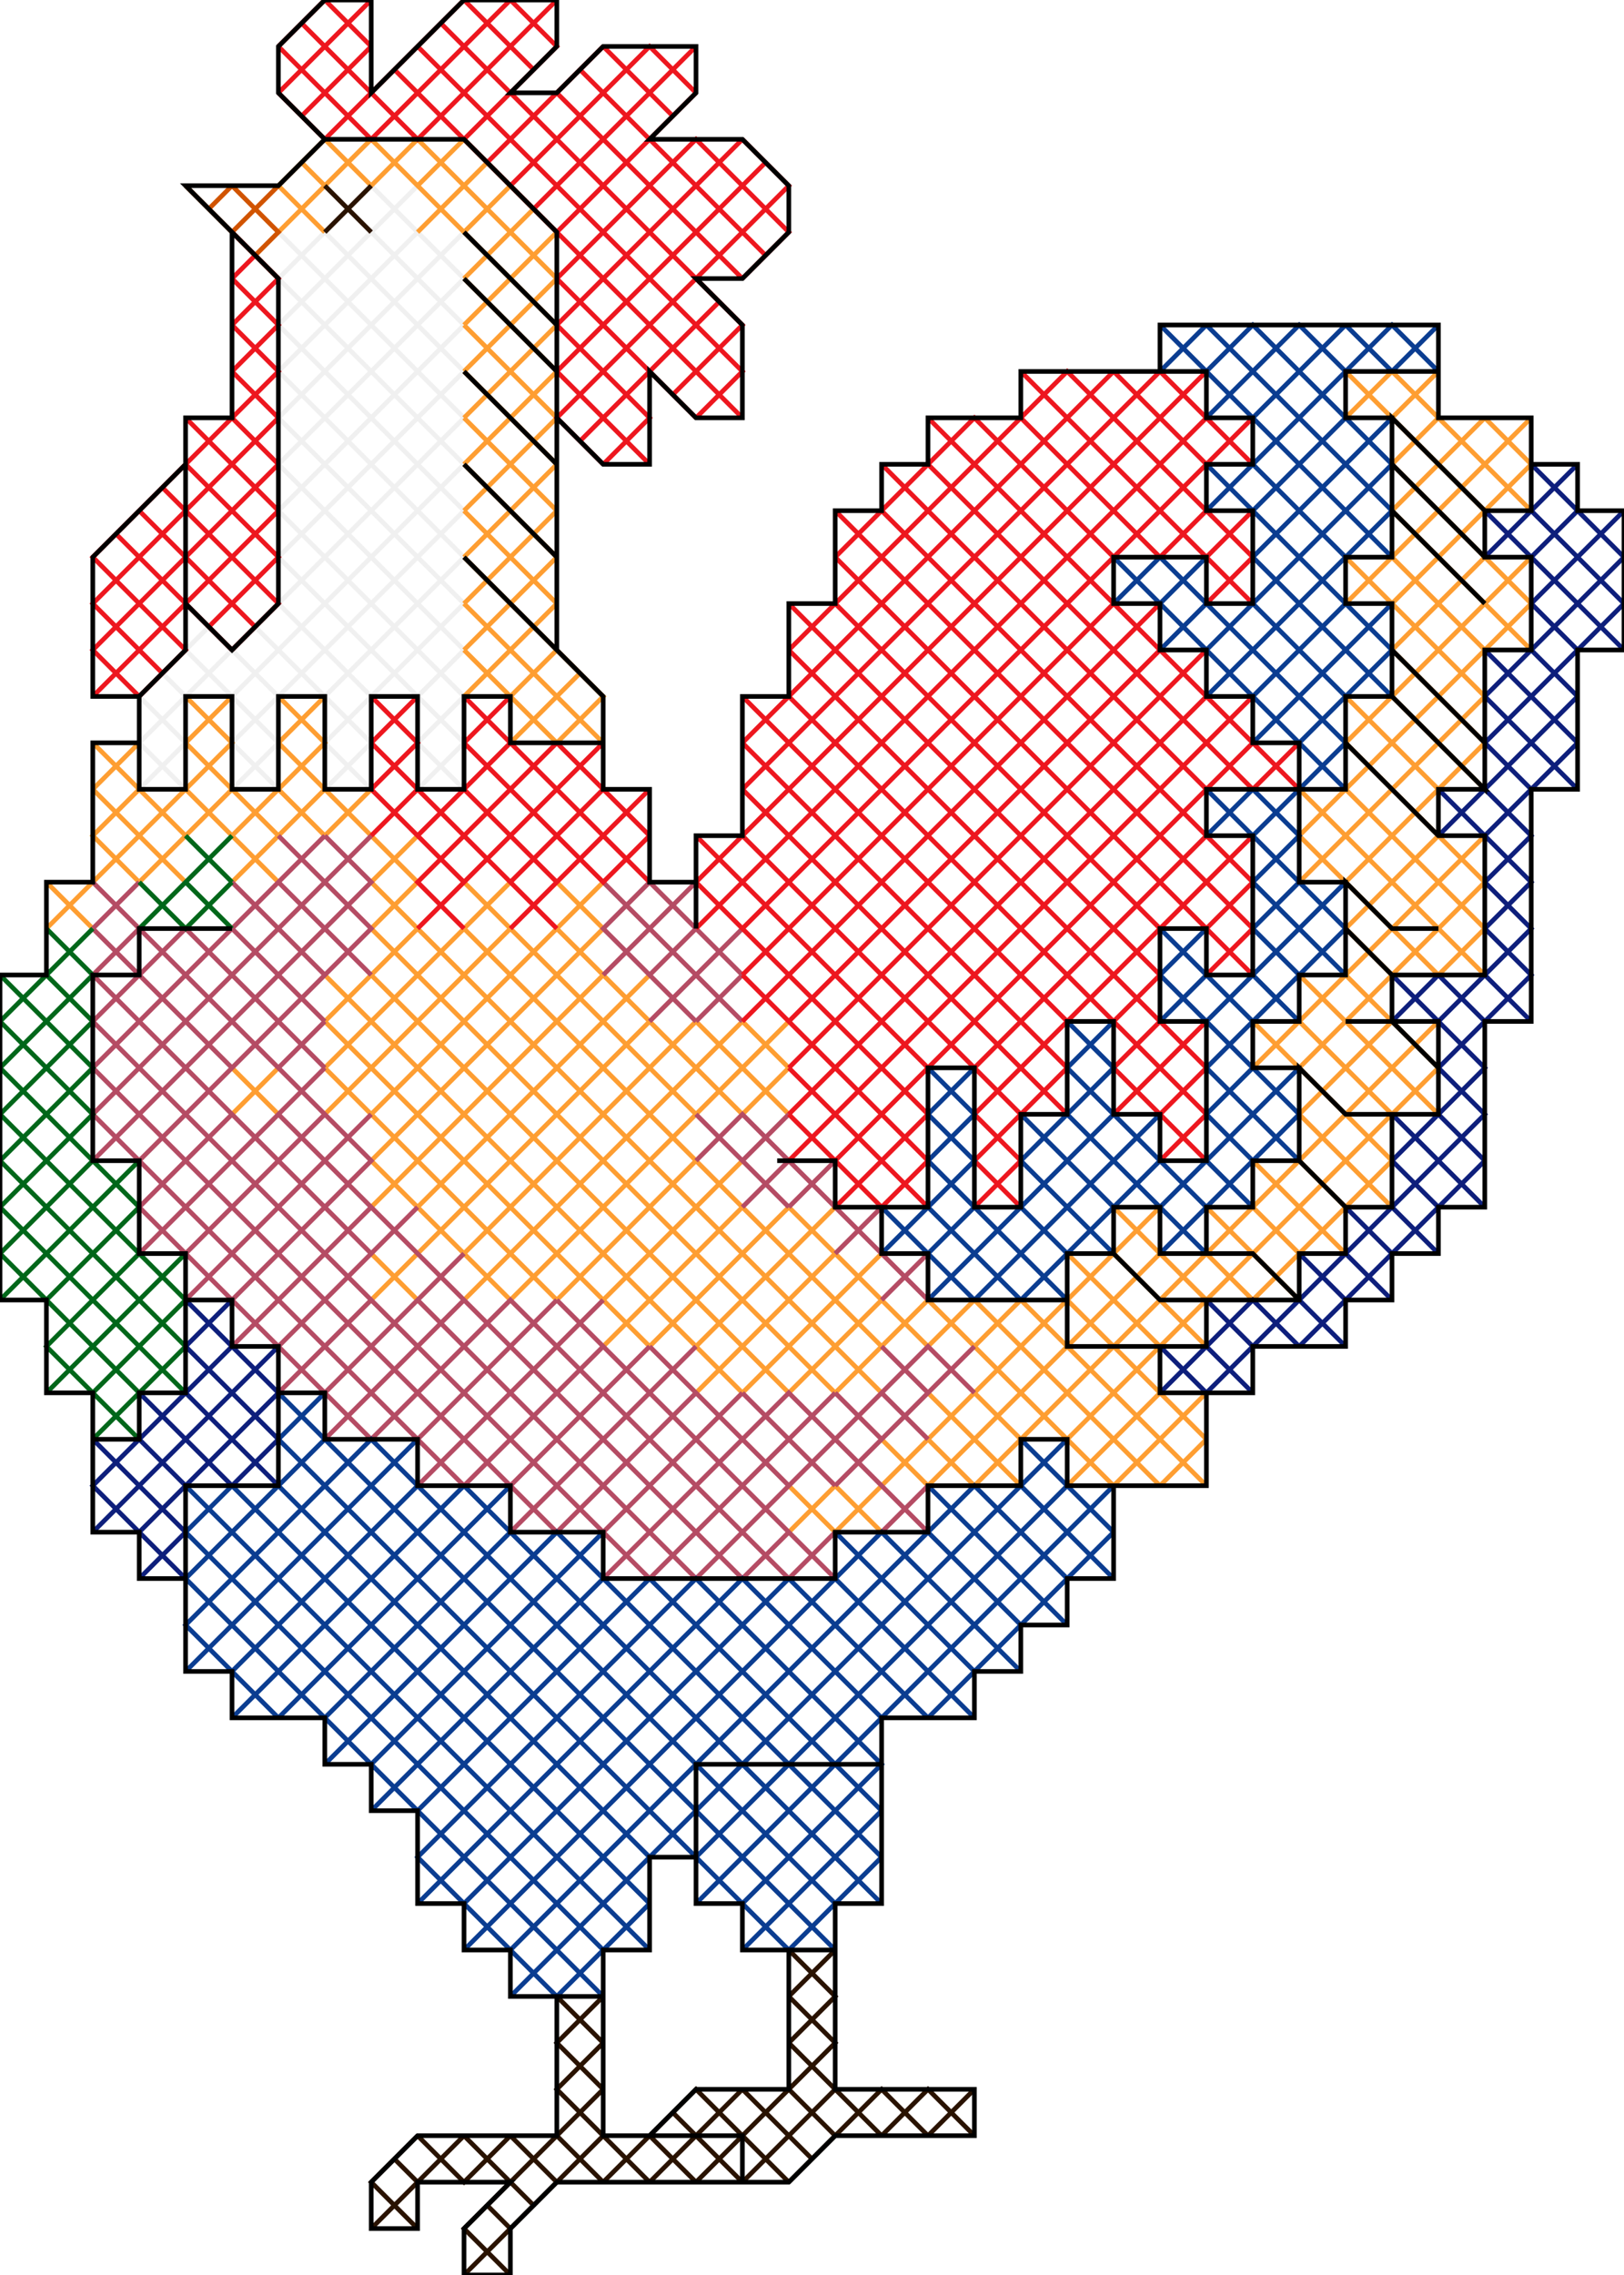 ﻿<?xml version="1.0" encoding="UTF-8" standalone="no"?>
<svg xmlns="http://www.w3.org/2000/svg" version="1.1" width="700" height="980">
    <path id="Block1Jump2"
        fill="none"
        stroke="#F0F0F0"
		stroke-width="2px"
		d="M 200 340 L 194 334 200 340 190 330 180 340 200 320 190 310 180 320 200 300 190 290 180 300 170 290 160 300 150 290 140 300 130 290 120 300 110 290 100 300 90 290 80 300 70 290 60 300 70 310 60 320 70 330 60 340 80 320 60 340 80 320 70 330 80 340 60 320 80 340 60 320 80 300 60 320 80 300 70 310 80 320 60 300 80 320 60 300 80 280 90 270 80 260 100 280 110 270 120 280 140 260 130 250 120 260 140 240 130 230 120 240 140 220 130 210 120 220 140 200 130 190 120 200 140 180 130 170 120 180 140 160 130 150 120 160 140 140 130 130 120 140 140 120 130 110 120 120 140 100 150 110 140 120 150 130 140 140 150 150 140 160 150 170 140 180 150 190 140 200 150 210 140 220 150 230 140 240 150 250 140 260 150 270 140 280 160 260 170 270 160 280 180 260 170 250 160 260 180 240 170 230 160 240 180 220 170 210 160 220 180 200 170 190 160 200 180 180 170 170 160 180 180 160 170 150 160 160 180 140 170 130 160 140 180 120 170 110 160 120 180 100 170 90 160 100 180 80 160 100 180 80 170 90 160 80 180 100 190 110 180 120 190 130 180 140 190 150 180 160 190 170 180 180 190 190 180 200 190 210 180 220 190 230 180 240 190 250 180 260 190 270 180 280 200 260 180 280 200 260 190 270 200 280 180 260 200 280 180 260 200 240 180 260 200 240 190 250 200 260 180 240 200 260 180 240 200 220 180 240 200 220 190 230 200 240 180 220 200 240 180 220 200 200 180 220 200 200 190 210 200 220 180 200 200 220 180 200 200 180 180 200 200 180 190 190 200 200 180 180 200 200 180 180 200 160 180 180 200 160 190 170 200 180 180 160 200 180 180 160 200 140 180 160 200 140 190 150 200 160 180 140 200 160 180 140 200 120 180 140 200 120 190 130 200 140 180 120 200 140 180 120 200 100 180 120 200 100 190 110 200 120 180 100 200 120 180 100 160 80 180 100 160 120 180 100 170 110 160 100 180 120 160 100 180 120 160 140 180 120 170 130 160 120 180 140 160 120 180 140 160 160 180 140 170 150 160 140 180 160 160 140 180 160 160 180 180 160 170 170 160 160 180 180 160 160 180 180 160 200 180 180 170 190 160 180 180 200 160 180 180 200 160 220 180 200 170 210 160 200 180 220 160 200 180 220 160 240 180 220 170 230 160 220 180 240 160 220 180 240 160 260 180 240 170 250 160 240 180 260 160 240 180 260 160 280 180 260 170 270 180 280 160 260 180 280 160 260 140 280 160 260 150 270 160 280 140 260 160 280 140 260 160 240 140 260 160 240 150 250 160 260 140 240 160 260 140 240 160 220 140 240 160 220 150 230 160 240 140 220 160 240 140 220 160 200 140 220 160 200 150 210 160 220 140 200 160 220 140 200 160 180 140 200 160 180 150 190 160 200 140 180 160 200 140 180 160 160 140 180 160 160 150 170 160 180 140 160 160 180 140 160 160 140 140 160 160 140 150 150 160 160 140 140 160 160 140 140 160 120 140 140 160 120 150 130 160 140 140 120 160 140 140 120 160 100 140 120 160 100 150 110 160 120 140 100 160 120 140 100 120 120 140 100 130 110 120 100 140 120 120 100 140 120 120 140 140 120 130 130 120 120 140 140 120 120 140 140 120 160 140 140 130 150 120 140 140 160 120 140 140 160 120 180 140 160 130 170 120 160 140 180 120 160 140 180 120 200 140 180 130 190 120 180 140 200 120 180 140 200 120 220 140 200 130 210 120 200 140 220 120 200 140 220 120 240 140 220 130 230 120 220 140 240 120 220 140 240 120 260 140 240 130 250 120 240 140 260 120 240 140 260 120 280 140 260 130 270 140 280 120 260 140 280 120 260 130 270 120 280 110 270 120 280 110 270 120 260 100 280 120 260 100 280 80 260 100 280 90 270 80 280 90 270 80 280 60 300 80 280 70 290 80 300 70 290 80 300 100 280 80 300 100 280 90 290 80 280 100 300 110 310 100 320 110 330 100 340 120 320 100 340 120 320 110 330 120 340 100 320 120 340 100 320 120 300 100 320 120 300 110 310 120 320 100 300 120 320 100 300 80 280 100 300 120 280 100 300 120 280 110 290 100 280 120 300 100 280 120 300 140 280 120 300 140 280 130 290 120 280 140 300 150 310 140 320 150 330 140 340 160 320 140 340 160 320 150 330 160 340 140 320 160 340 140 320 160 300 140 320 160 300 150 310 160 320 140 300 160 320 140 300 120 280 140 300 160 280 140 300 160 280 150 290 140 280 160 300 140 280 160 300 180 280 160 300 180 280 170 290 160 280 180 300 160 280 180 300 200 280 180 300 200 280 190 290 180 280 200 300 180 280 200 300 180 320 200 300 190 310 180 300 200 320 180 300 200 320 180 340 200 320 190 330 180 320 200 340 180 320 200 340 196 336 200 340 " />
    <path id="Block2Jump4"
        fill="none"
        stroke="#FE9E32"
		stroke-width="2px"
		d="M 160 340 L 154 346 160 340 140 360 130 350 120 360 110 350 100 360 90 350 80 360 70 350 60 360 50 350 40 360 50 370 40 380 20 400 40 380 20 400 30 390 40 400 20 380 40 400 20 380 30 390 40 380 60 360 70 370 60 380 80 360 60 380 80 360 70 370 80 380 60 360 80 380 60 360 40 380 60 360 50 370 60 380 40 360 60 380 40 360 60 340 50 330 40 340 60 320 40 340 60 320 50 330 40 320 60 340 40 320 60 340 40 360 60 340 50 350 40 340 60 360 40 340 60 360 80 340 100 320 90 310 80 320 100 300 80 320 100 300 90 310 80 300 100 320 80 300 100 320 80 340 100 320 90 330 100 340 80 320 100 340 80 320 90 330 80 340 60 360 80 340 70 350 60 340 80 360 60 340 80 360 100 340 80 360 100 340 90 350 80 340 100 360 110 370 100 380 120 360 100 380 120 360 110 370 120 380 100 360 120 380 100 360 80 340 100 360 120 340 140 320 130 310 120 320 140 300 120 320 140 300 130 310 120 300 140 320 120 300 140 320 120 340 140 320 130 330 140 340 120 320 140 340 120 320 130 330 120 340 100 360 120 340 110 350 100 340 120 360 100 340 120 360 140 340 120 360 140 340 130 350 120 340 140 360 120 340 140 360 160 340 140 360 150 350 160 360 170 370 160 380 170 390 160 400 170 410 160 420 170 430 160 440 150 430 140 440 150 450 140 460 150 470 140 480 160 460 170 470 160 480 170 490 160 500 170 510 160 520 180 500 190 510 180 520 190 530 180 540 160 560 180 540 160 560 170 550 180 560 160 540 180 560 160 540 170 550 180 540 200 520 210 530 200 540 210 550 200 560 220 540 230 550 220 560 240 540 230 530 220 540 240 520 230 510 220 520 210 510 200 520 220 500 210 490 200 500 190 490 180 500 200 480 190 470 180 480 200 460 190 450 180 460 170 450 160 460 180 440 200 420 190 410 180 420 200 400 210 410 200 420 210 430 200 440 210 450 200 460 210 470 200 480 220 460 230 470 220 480 230 490 220 500 240 480 250 490 240 500 250 510 240 520 250 530 240 540 250 550 240 560 260 540 270 550 260 560 270 570 260 580 280 560 290 570 280 580 300 560 290 550 280 560 300 540 290 530 280 540 270 530 260 540 280 520 270 510 260 520 280 500 270 490 260 500 280 480 270 470 260 480 250 470 240 480 260 460 250 450 240 460 230 450 220 460 240 440 230 430 220 440 240 420 230 410 220 420 240 400 250 410 240 420 250 430 240 440 260 420 270 430 260 440 270 450 260 460 280 440 290 450 280 460 290 470 280 480 290 490 280 500 290 510 280 520 300 500 310 510 300 520 310 530 300 540 310 550 300 560 310 570 300 580 310 590 300 600 320 580 330 590 320 600 340 580 330 570 320 580 340 560 330 550 320 560 340 540 330 530 320 540 340 520 350 530 340 540 350 550 340 560 350 570 340 580 350 590 340 600 360 580 370 590 360 600 380 580 370 570 360 580 380 560 370 550 360 560 380 540 360 560 380 540 370 550 360 540 380 560 390 570 380 580 400 560 410 570 400 580 420 560 430 570 420 580 430 590 420 600 430 610 420 620 410 610 400 620 410 630 400 640 390 630 380 640 360 660 350 650 340 660 360 640 340 660 360 640 350 650 340 640 360 660 340 640 360 660 380 640 360 660 370 650 380 660 360 640 380 660 360 640 370 650 380 640 400 620 380 640 400 620 390 630 380 620 400 640 380 620 400 640 420 620 430 630 420 640 440 620 460 600 450 590 440 600 460 580 450 570 440 580 460 560 470 570 460 580 470 590 460 600 470 610 460 620 470 630 460 640 480 620 490 630 480 640 500 620 490 610 480 620 500 600 490 590 480 600 500 580 490 570 480 580 500 560 490 550 480 560 470 550 460 560 480 540 500 520 480 540 500 520 490 530 500 540 510 550 500 560 510 570 500 580 520 560 540 540 530 530 520 540 540 520 550 530 540 540 550 550 540 560 560 540 580 520 570 510 560 520 550 510 540 520 560 500 580 480 570 470 560 480 580 460 570 450 560 460 550 450 540 460 560 440 580 420 590 430 580 440 590 450 580 460 590 470 580 480 590 490 580 500 590 510 580 520 600 500 580 520 600 500 590 510 600 520 580 500 600 520 580 500 600 480 620 460 610 450 600 460 620 440 600 460 620 440 610 450 600 440 620 460 600 440 620 460 600 480 620 460 610 470 620 480 600 460 620 480 600 460 610 470 600 480 580 500 600 480 590 490 600 500 580 480 600 500 580 480 600 460 580 480 600 460 590 470 600 480 580 460 600 480 580 460 600 440 580 460 600 440 590 450 600 460 580 440 600 460 580 440 600 420 590 410 580 420 600 400 590 390 580 400 600 380 590 370 580 380 570 370 560 380 580 360 570 350 560 360 580 340 590 350 580 360 600 340 590 330 580 340 600 320 590 310 580 320 600 300 610 310 600 320 610 330 600 340 610 350 600 360 610 370 600 380 610 390 600 400 610 410 600 420 620 400 630 410 620 420 640 400 630 390 620 400 640 380 630 370 620 380 640 360 620 380 640 360 630 370 620 360 640 380 620 360 640 380 620 400 640 380 630 390 620 380 640 400 620 380 640 400 620 420 640 400 630 410 640 420 620 400 640 420 620 400 600 420 620 400 610 410 620 420 600 400 620 420 600 400 620 380 600 400 620 380 610 390 620 400 600 380 620 400 600 380 620 360 600 380 620 360 610 370 620 380 600 360 620 380 600 360 620 340 640 320 630 310 620 320 640 300 630 290 620 300 610 290 600 300 620 280 610 270 600 280 620 260 610 250 600 260 590 250 580 260 600 240 620 220 610 210 600 220 620 200 610 190 600 200 620 180 610 170 600 180 590 170 580 180 600 160 580 180 600 160 590 170 580 160 600 180 580 160 600 180 620 160 600 180 620 160 610 170 600 160 620 180 630 190 620 200 630 210 620 220 630 230 620 240 630 250 620 260 630 270 620 280 640 260 650 270 640 280 660 260 650 250 640 260 660 240 640 260 660 240 650 250 640 240 660 260 640 240 660 260 640 280 660 260 650 270 660 280 640 260 660 280 640 260 620 280 640 260 630 270 640 280 620 260 640 280 620 260 640 240 620 260 640 240 630 250 640 260 620 240 640 260 620 240 640 220 660 200 650 190 640 200 660 180 640 200 660 180 650 190 640 180 660 200 640 180 660 200 640 220 660 200 650 210 660 220 640 200 660 220 640 200 650 210 640 220 620 240 640 220 630 230 640 240 620 220 640 240 620 220 640 200 620 220 640 200 630 210 640 220 620 200 640 220 620 200 640 180 620 200 640 180 630 190 640 200 620 180 640 200 620 180 600 160 620 180 600 200 620 180 610 190 600 180 620 200 600 180 620 200 600 220 620 200 610 210 600 200 620 220 600 200 620 220 600 240 620 220 610 230 620 240 600 220 620 240 600 220 610 230 600 240 580 260 600 240 590 250 580 240 600 260 580 240 600 260 620 240 600 260 620 240 610 250 600 240 620 260 600 240 620 260 600 280 620 260 610 270 600 260 620 280 600 260 620 280 600 300 620 280 610 290 600 280 620 300 600 280 620 300 640 280 620 300 640 280 630 290 620 280 640 300 620 280 640 300 620 320 640 300 630 310 620 300 640 320 620 300 640 320 620 340 640 320 630 330 640 340 620 320 640 340 620 320 630 330 620 340 600 360 620 340 610 350 620 360 600 340 620 360 600 340 620 320 600 340 620 320 610 330 620 340 600 320 620 340 600 320 620 300 600 320 620 300 610 310 620 320 600 300 620 320 600 300 580 320 600 300 590 310 580 300 600 320 580 300 600 320 580 340 600 320 590 330 580 320 600 340 580 320 600 340 580 360 600 340 590 350 600 360 580 340 600 360 580 340 560 360 580 340 570 350 560 340 580 360 560 340 580 360 560 380 580 360 570 370 560 360 580 380 560 360 580 380 600 360 580 380 600 360 590 370 580 360 600 380 580 360 600 380 580 400 600 380 590 390 580 380 600 400 580 380 600 400 580 420 600 400 590 410 580 400 600 420 580 400 600 420 580 440 600 420 590 430 600 440 580 420 600 440 580 420 560 440 580 420 570 430 580 440 560 420 580 440 560 420 570 430 560 440 540 460 560 440 550 450 540 440 560 460 540 440 560 460 580 440 560 460 580 440 570 450 560 440 580 460 560 440 580 460 560 480 580 460 570 470 560 460 580 480 560 460 580 480 560 500 580 480 570 490 580 500 560 480 580 500 560 480 570 490 560 500 540 520 560 500 550 510 540 500 560 520 540 500 560 520 580 500 560 520 580 500 570 510 560 500 580 520 560 500 580 520 560 540 580 520 570 530 580 540 560 520 580 540 560 520 570 530 560 540 540 560 560 540 550 550 560 560 540 540 560 560 540 540 560 520 540 540 560 520 550 530 560 540 540 520 560 540 540 520 520 540 540 520 530 530 520 520 540 540 520 520 540 540 520 560 540 540 530 550 540 560 520 540 540 560 520 540 530 550 520 560 500 580 520 560 510 570 520 580 500 560 520 580 500 560 520 540 500 560 520 540 510 550 520 560 500 540 520 560 500 540 480 520 500 540 480 520 490 530 480 540 460 560 480 540 470 550 460 540 480 560 460 540 480 560 500 540 480 560 500 540 490 550 480 540 500 560 480 540 500 560 480 580 500 560 490 570 480 560 500 580 480 560 500 580 480 600 500 580 490 590 480 580 500 600 510 610 500 620 510 630 500 640 520 620 500 640 520 620 510 630 520 640 500 620 520 640 500 620 520 600 500 620 520 600 510 610 520 620 500 600 520 620 500 600 480 580 500 600 480 620 500 600 490 610 480 600 500 620 480 600 500 620 480 640 500 620 490 630 500 640 480 620 500 640 480 620 460 640 480 620 470 630 480 640 460 620 480 640 460 620 480 600 460 620 480 600 470 610 480 620 460 600 480 620 460 600 480 580 460 600 480 580 470 590 480 600 460 580 480 600 460 580 480 560 460 580 480 560 470 570 480 580 460 560 480 580 460 560 440 580 460 560 450 570 440 560 460 580 440 560 460 580 440 600 460 580 450 590 440 580 460 600 440 580 460 600 440 620 460 600 450 610 460 620 440 600 460 620 440 600 450 610 440 620 420 640 440 620 430 630 440 640 420 620 440 640 420 620 400 640 420 620 410 630 420 640 400 620 420 640 400 620 420 600 400 620 420 600 410 610 400 600 420 620 400 600 420 620 440 600 420 620 440 600 430 610 440 620 420 600 440 620 420 600 440 580 420 600 440 580 430 590 440 600 420 580 440 600 420 580 440 560 420 580 440 560 430 570 440 580 420 560 440 580 420 560 400 580 420 560 410 570 420 580 400 560 420 580 400 560 380 580 400 560 390 570 400 580 380 560 400 580 380 560 360 540 380 560 360 580 380 560 370 570 360 560 380 580 360 560 380 580 360 600 380 580 370 590 380 600 360 580 380 600 360 580 340 600 360 580 350 590 360 600 340 580 360 600 340 580 360 560 340 580 360 560 350 570 360 580 340 560 360 580 340 560 360 540 340 560 360 540 350 550 360 560 340 540 360 560 340 540 360 520 340 540 360 520 350 530 360 540 340 520 360 540 340 520 320 540 340 520 330 530 320 520 340 540 320 520 340 540 320 560 340 540 330 550 320 540 340 560 320 540 340 560 320 580 340 560 330 570 320 560 340 580 320 560 340 580 320 600 340 580 330 590 340 600 320 580 340 600 320 580 300 600 320 580 310 590 320 600 300 580 320 600 300 580 320 560 300 580 320 560 310 570 320 580 300 560 320 580 300 560 320 540 300 560 320 540 310 550 320 560 300 540 320 560 300 540 320 520 300 540 320 520 310 530 320 540 300 520 320 540 300 520 320 500 300 520 320 500 310 510 320 520 300 500 320 520 300 500 280 520 300 500 290 510 300 520 280 500 300 520 280 500 300 480 320 460 310 450 300 460 320 440 330 450 320 460 330 470 320 480 340 460 320 480 340 460 330 470 340 480 320 460 340 480 320 460 340 440 320 460 340 440 330 450 340 460 320 440 340 460 320 440 300 460 320 440 310 450 300 440 320 460 300 440 320 460 300 480 320 460 310 470 320 480 300 460 320 480 300 460 310 470 300 480 280 500 300 480 290 490 300 500 280 480 300 500 280 480 300 460 280 480 300 460 290 470 300 480 280 460 300 480 280 460 300 440 280 460 300 440 290 450 300 460 280 440 300 460 280 440 260 460 280 440 270 450 280 460 260 440 280 460 260 440 280 420 260 440 280 420 270 430 280 440 260 420 280 440 260 420 240 440 260 420 250 430 260 440 240 420 260 440 240 420 260 400 250 390 240 400 260 380 240 400 260 380 250 390 240 380 260 400 240 380 260 400 240 420 260 400 250 410 260 420 240 400 260 420 240 400 220 420 240 400 230 410 220 400 210 390 200 400 220 380 200 400 220 380 210 390 200 380 220 400 200 380 220 400 240 420 220 400 240 420 220 440 240 420 230 430 220 420 240 440 220 420 240 440 220 460 240 440 230 450 220 440 240 460 220 440 240 460 260 440 240 460 260 440 250 450 240 440 260 460 240 440 260 460 240 480 260 460 250 470 240 460 260 480 240 460 260 480 280 460 260 480 280 460 270 470 260 460 280 480 260 460 280 480 260 500 280 480 270 490 260 480 280 500 260 480 280 500 260 520 280 500 270 510 260 500 280 520 260 500 280 520 260 540 280 520 270 530 260 520 280 540 260 520 280 540 300 520 280 540 300 520 290 530 280 520 300 540 280 520 300 540 280 560 300 540 290 550 280 540 300 560 280 540 300 560 280 580 300 560 290 570 300 580 280 560 300 580 280 560 260 580 280 560 270 570 280 580 260 560 280 580 260 560 280 540 260 560 280 540 270 550 280 560 260 540 280 560 260 540 240 560 260 540 250 550 260 560 240 540 260 560 240 540 260 520 240 540 260 520 250 530 260 540 240 520 260 540 240 520 260 500 240 520 260 500 250 510 260 520 240 500 260 520 240 500 260 480 240 500 260 480 250 490 260 500 240 480 260 500 240 480 220 500 240 480 230 490 240 500 220 480 240 500 220 480 240 460 220 480 240 460 230 470 240 480 220 460 240 480 220 460 200 480 220 460 210 470 220 480 200 460 220 480 200 460 220 440 200 460 220 440 210 450 220 460 200 440 220 460 200 440 220 420 200 440 220 420 210 430 220 440 200 420 220 440 200 420 220 400 200 420 220 400 210 410 220 420 200 400 220 420 200 400 180 420 200 400 190 410 180 400 200 420 180 400 200 420 180 440 200 420 190 430 200 440 180 420 200 440 180 420 190 430 180 440 160 460 180 440 170 450 160 440 180 460 160 440 180 460 200 440 180 460 200 440 190 450 180 440 200 460 180 440 200 460 180 480 200 460 190 470 180 460 200 480 180 460 200 480 180 500 200 480 190 490 180 480 200 500 180 480 200 500 220 480 200 500 220 480 210 490 200 480 220 500 200 480 220 500 200 520 220 500 210 510 200 500 220 520 200 500 220 520 240 500 220 520 240 500 230 510 220 500 240 520 220 500 240 520 220 540 240 520 230 530 220 520 240 540 220 520 240 540 220 560 240 540 230 550 240 560 220 540 240 560 220 540 200 560 220 540 210 550 220 560 200 540 220 560 200 540 220 520 200 540 220 520 210 530 220 540 200 520 220 540 200 520 180 540 200 520 190 530 200 540 180 520 200 540 180 520 200 500 180 520 200 500 190 510 200 520 180 500 200 520 180 500 160 520 180 500 170 510 180 520 160 500 180 520 160 500 180 480 160 500 180 480 170 490 180 500 160 480 180 500 160 480 180 460 160 480 180 460 170 470 180 480 160 460 180 480 160 460 140 480 160 460 150 470 160 480 140 460 160 480 140 460 160 440 140 460 160 440 150 450 160 460 140 440 160 460 140 440 160 420 140 440 160 420 150 430 140 420 160 440 140 420 160 440 180 420 160 440 180 420 170 430 180 440 160 420 180 440 160 420 180 400 160 420 180 400 170 410 180 420 160 400 180 420 160 400 180 380 160 400 180 380 170 390 180 400 160 380 180 400 160 380 180 360 160 380 180 360 170 370 180 380 160 360 180 380 160 360 140 340 160 360 140 340 150 350 160 340 156 344 160 340 "/>
    <path id="Block2Jump5"
        fill="none"
        stroke="#FE9E32"
		stroke-width="2px"
		d="M 200 300 L 206 294 200 300 220 280 210 270 200 280 220 260 210 250 200 260 220 240 210 230 200 240 220 220 210 210 200 220 220 200 210 190 200 200 220 180 210 170 200 180 220 160 210 150 200 160 220 140 210 130 200 140 220 120 210 110 200 120 220 100 210 90 200 100 190 90 180 100 200 80 190 70 180 80 170 70 160 80 150 70 140 80 130 70 120 80 130 90 120 100 140 80 120 100 140 80 130 90 140 100 120 80 140 100 120 80 140 60 120 80 140 60 130 70 140 80 130 70 140 80 160 60 140 80 160 60 150 70 140 60 160 80 140 60 160 80 180 60 160 80 180 60 170 70 160 60 180 80 160 60 180 80 200 60 210 70 200 80 210 70 200 80 210 70 220 80 230 90 220 100 230 110 220 120 230 130 220 140 230 150 220 160 230 170 220 180 230 190 220 200 230 210 220 220 230 230 220 240 230 250 220 260 230 270 220 280 230 290 220 300 230 310 220 320 240 300 250 310 240 320 260 300 250 290 240 300 250 290 240 300 250 290 240 280 260 300 240 280 260 300 240 320 260 300 250 310 260 320 240 300 260 320 240 300 220 320 240 300 230 310 240 320 220 300 240 320 220 300 240 280 220 300 240 280 230 290 240 300 220 280 240 300 220 280 240 260 220 280 240 260 230 270 240 280 220 260 240 280 220 260 240 240 220 260 240 240 230 250 240 260 220 240 240 260 220 240 240 220 220 240 240 220 230 230 240 240 220 220 240 240 220 220 240 200 220 220 240 200 230 210 240 220 220 200 240 220 220 200 240 180 220 200 240 180 230 190 240 200 220 180 240 200 220 180 240 160 220 180 240 160 230 170 240 180 220 160 240 180 220 160 240 140 220 160 240 140 230 150 240 160 220 140 240 160 220 140 240 120 220 140 240 120 230 130 240 140 220 120 240 140 220 120 240 100 220 120 240 100 230 110 240 120 220 100 240 120 220 100 230 90 220 100 230 90 240 100 220 80 240 100 220 80 200 60 220 80 200 60 180 80 200 60 190 70 180 60 200 80 180 60 200 80 180 100 200 80 190 90 180 80 200 100 180 80 200 100 220 80 200 100 220 80 210 90 200 80 220 100 200 80 220 100 200 120 220 100 210 110 200 100 220 120 200 100 220 120 200 140 220 120 210 130 200 120 220 140 200 120 220 140 200 160 220 140 210 150 200 140 220 160 200 140 220 160 200 180 220 160 210 170 200 160 220 180 200 160 220 180 200 200 220 180 210 190 200 180 220 200 200 180 220 200 200 220 220 200 210 210 200 200 220 220 200 200 220 220 200 240 220 220 210 230 200 220 220 240 200 220 220 240 200 260 220 240 210 250 200 240 220 260 200 240 220 260 200 280 220 260 210 270 200 260 220 280 200 260 220 280 200 300 220 280 210 290 220 300 200 280 220 300 200 280 210 290 200 300 204 296 200 300 "/>
    <path id="Block2Jump7"
        fill="none"
        stroke="#FE9E32"
		stroke-width="2px"
		d="M 120 460 L 114 466 120 460 100 480 120 460 100 480 110 470 120 480 100 460 120 480 100 460 110 470 120 460 116 464 120 460 " />
    <path id="Block3Jump12"
        fill="none"
        stroke="#D15400"
		stroke-width="2px"
		d="M 120 120 L 114 114 120 120 110 110 120 100 110 90 100 100 90 90 100 80 90 90 100 80 90 90 80 80 100 100 80 80 100 100 120 80 100 100 120 80 110 90 100 80 120 100 100 80 120 100 110 110 120 100 110 110 100 100 120 120 100 100 120 120 116 116 120 120 " />
    <path id="Block4Jump16"
        fill="none"
        stroke="#B54C64"
		stroke-width="2px"
		d="M 126 366 L 120 360 130 370 120 380 130 390 120 400 110 390 100 400 110 410 100 420 90 410 80 420 70 410 60 420 50 410 40 420 50 430 40 440 50 450 40 460 50 470 40 480 50 490 40 500 60 480 70 490 60 500 70 510 60 520 70 530 60 540 80 520 90 530 80 540 90 550 80 560 100 540 110 550 100 560 110 570 100 580 120 560 130 570 120 580 130 590 120 600 140 580 150 590 140 600 150 610 140 620 160 600 170 610 160 620 180 600 170 590 160 600 180 580 170 570 160 580 150 570 140 580 160 560 150 550 140 560 130 550 120 560 140 540 130 530 120 540 110 530 100 540 120 520 110 510 100 520 90 510 80 520 100 500 90 490 80 500 100 480 90 470 80 480 70 470 60 480 80 460 70 450 60 460 80 440 70 430 60 440 80 420 90 430 80 440 90 450 80 460 100 440 110 450 100 460 120 440 110 430 100 440 120 420 130 430 120 440 130 450 120 460 130 470 120 480 130 490 120 500 110 490 100 500 120 480 100 500 120 480 110 490 100 480 120 500 130 510 120 520 140 500 150 510 140 520 150 530 140 540 160 520 170 530 160 540 180 520 160 540 180 520 170 530 180 540 190 550 180 560 190 570 180 580 190 590 180 600 190 610 180 620 190 630 180 640 200 620 210 630 200 640 220 620 210 610 200 620 220 600 210 590 200 600 220 580 210 570 200 580 220 560 230 570 220 580 230 590 220 600 230 610 220 620 230 630 220 640 230 650 220 660 240 640 250 650 240 660 260 640 250 630 240 640 260 620 250 610 240 620 260 600 250 590 240 600 260 580 250 570 240 580 260 560 240 580 260 560 250 570 240 560 260 580 270 590 260 600 270 610 260 620 270 630 260 640 270 650 260 660 270 670 260 680 280 660 290 670 280 680 300 660 290 650 280 660 300 640 290 630 280 640 300 620 290 610 280 620 300 600 290 590 280 600 300 580 280 600 300 580 290 590 280 580 300 600 310 610 300 620 310 630 300 640 310 650 300 660 310 670 300 680 320 660 330 670 320 680 340 660 330 650 320 660 340 640 330 630 320 640 340 620 330 610 320 620 340 600 350 610 340 620 350 630 340 640 360 620 370 630 360 640 380 620 370 610 360 620 380 600 390 610 380 620 400 600 390 590 380 600 400 580 410 590 400 600 420 580 400 600 420 580 410 590 420 600 400 580 420 600 400 580 380 600 400 580 390 590 380 580 400 600 380 580 400 600 380 620 400 600 390 610 400 620 380 600 400 620 380 600 360 620 380 600 370 610 360 600 380 620 360 600 380 620 360 640 380 620 370 630 380 640 390 650 380 660 400 640 380 660 400 640 390 650 400 660 380 640 400 660 380 640 360 620 380 640 360 620 340 640 360 620 350 630 360 640 340 620 360 640 340 620 360 600 340 620 360 600 350 610 360 620 340 600 360 620 340 600 320 620 340 600 330 610 320 600 340 620 320 600 340 620 320 640 340 620 330 630 320 620 340 640 320 620 340 640 320 660 340 640 330 650 320 640 340 660 350 670 340 680 360 660 340 680 360 660 350 670 360 680 340 660 360 680 340 660 320 640 340 660 320 680 340 660 330 670 340 680 320 660 340 680 320 660 300 680 320 660 310 670 320 680 300 660 320 680 300 660 320 640 300 660 320 640 310 650 320 660 300 640 320 660 300 640 320 620 300 640 320 620 310 630 320 640 300 620 320 640 300 620 320 600 300 620 320 600 310 610 320 620 300 600 320 620 300 600 280 580 300 600 280 620 300 600 290 610 280 600 300 620 280 600 300 620 280 640 300 620 290 630 280 620 300 640 280 620 300 640 280 660 300 640 290 650 280 640 300 660 280 640 300 660 280 680 300 660 290 670 300 680 280 660 300 680 280 660 260 680 280 660 270 670 280 680 260 660 280 680 260 660 280 640 260 660 280 640 270 650 280 660 260 640 280 660 260 640 280 620 260 640 280 620 270 630 280 640 260 620 280 640 260 620 280 600 260 620 280 600 270 610 280 620 260 600 280 620 260 600 280 580 260 600 280 580 270 590 280 600 260 580 280 600 260 580 240 560 260 580 240 600 260 580 250 590 240 580 260 600 240 580 260 600 240 620 260 600 250 610 240 600 260 620 240 600 260 620 240 640 260 620 250 630 240 620 260 640 240 620 260 640 240 660 260 640 250 650 260 660 240 640 260 660 240 640 220 660 240 640 230 650 240 660 220 640 240 660 220 640 240 620 220 640 240 620 230 630 240 640 220 620 240 640 220 620 240 600 220 620 240 600 230 610 240 620 220 600 240 620 220 600 240 580 220 600 240 580 230 590 240 600 220 580 240 600 220 580 240 560 220 580 240 560 230 570 240 580 220 560 240 580 220 560 200 580 220 560 210 570 200 560 220 580 200 560 220 580 200 600 220 580 210 590 200 580 220 600 200 580 220 600 200 620 220 600 210 610 200 600 220 620 200 600 220 620 200 640 220 620 210 630 220 640 200 620 220 640 200 620 180 640 200 620 190 630 200 640 180 620 200 640 180 620 200 600 180 620 200 600 190 610 200 620 180 600 200 620 180 600 200 580 180 600 200 580 190 590 200 600 180 580 200 600 180 580 200 560 180 580 200 560 190 570 200 580 180 560 200 580 180 560 200 540 180 560 200 540 190 550 200 560 180 540 200 560 180 540 160 520 180 540 160 520 140 540 160 520 150 530 160 540 140 520 160 540 140 520 160 500 150 490 140 500 160 480 140 500 160 480 150 490 140 480 160 500 140 480 160 500 140 520 160 500 150 510 160 520 140 500 160 520 140 500 120 520 140 500 130 510 140 520 120 500 140 520 120 500 100 480 120 500 140 480 120 500 140 480 130 490 140 500 120 480 140 500 120 480 140 460 120 480 140 460 130 470 140 480 120 460 140 480 120 460 140 440 120 460 140 440 130 450 140 460 120 440 140 460 120 440 140 420 130 410 120 420 140 400 150 410 140 420 160 400 150 390 140 400 160 380 150 370 140 380 160 360 140 380 160 360 150 370 140 360 160 380 140 360 160 380 140 400 160 380 150 390 140 380 160 400 140 380 160 400 140 420 160 400 150 410 160 420 140 400 160 420 140 400 120 420 140 400 130 410 120 400 140 420 120 400 140 420 120 440 140 420 130 430 140 440 120 420 140 440 120 420 100 440 120 420 110 430 100 420 120 440 100 420 120 440 100 460 120 440 110 450 120 460 100 440 120 460 100 440 80 460 100 440 90 450 100 460 80 440 100 460 80 440 100 420 80 440 100 420 90 430 100 440 80 420 100 440 80 420 60 440 80 420 70 430 60 420 80 440 60 420 80 440 60 460 80 440 70 450 60 440 80 460 60 440 80 460 60 480 80 460 70 470 60 460 80 480 60 460 80 480 100 460 80 480 100 460 90 470 80 460 100 480 80 460 100 480 80 500 100 480 90 490 80 480 100 500 80 480 100 500 80 520 100 500 90 510 80 500 100 520 80 500 100 520 120 500 100 520 120 500 110 510 100 500 120 520 100 500 120 520 100 540 120 520 110 530 100 520 120 540 100 520 120 540 140 520 120 540 140 520 130 530 120 520 140 540 120 520 140 540 120 560 140 540 130 550 120 540 140 560 120 540 140 560 160 540 140 560 160 540 150 550 140 540 160 560 140 540 160 560 140 580 160 560 150 570 140 560 160 580 140 560 160 580 180 560 160 580 180 560 170 570 160 560 180 580 160 560 180 580 160 600 180 580 170 590 160 580 180 600 160 580 180 600 160 620 180 600 170 610 180 620 160 600 180 620 160 600 140 620 160 600 150 610 160 620 140 600 160 620 140 600 160 580 140 600 160 580 150 590 160 600 140 580 160 600 140 580 120 600 140 580 130 590 140 600 120 580 140 600 120 580 140 560 120 580 140 560 130 570 140 580 120 560 140 580 120 560 100 580 120 560 110 570 120 580 100 560 120 580 100 560 120 540 100 560 120 540 110 550 120 560 100 540 120 560 100 540 80 560 100 540 90 550 100 560 80 540 100 560 80 540 100 520 80 540 100 520 90 530 100 540 80 520 100 540 80 520 60 540 80 520 70 530 80 540 60 520 80 540 60 520 80 500 60 520 80 500 70 510 80 520 60 500 80 520 60 500 80 480 60 500 80 480 70 490 80 500 60 480 80 500 60 480 40 500 60 480 50 490 60 500 40 480 60 500 40 480 60 460 40 480 60 460 50 470 60 480 40 460 60 480 40 460 60 440 40 460 60 440 50 450 60 460 40 440 60 460 40 440 60 420 40 440 60 420 50 430 60 440 40 420 60 440 40 420 60 400 50 390 40 400 60 380 40 400 60 380 50 390 40 380 60 400 40 380 60 400 40 420 60 400 50 410 40 400 60 420 40 400 60 420 80 400 60 420 80 400 70 410 60 400 80 420 60 400 80 420 100 400 80 420 100 400 90 410 80 400 100 420 80 400 100 420 120 400 100 420 120 400 110 410 120 420 100 400 120 420 100 400 120 380 100 400 120 380 110 390 100 380 120 400 100 380 120 400 140 380 120 400 140 380 130 390 140 400 120 380 140 400 120 380 140 360 120 380 140 360 130 370 140 380 120 360 140 380 120 360 124 364 120 360 "/>
    <path id="Block4Jump17"
        fill="none"
        stroke="#B54C64"
		stroke-width="2px"
		d="M 260 380 L 266 386 260 380 270 390 260 400 270 410 260 420 280 400 290 410 280 420 290 430 280 440 300 420 310 430 300 440 320 420 310 410 300 420 320 400 300 420 320 400 310 410 300 400 290 390 280 400 300 380 280 400 300 380 290 390 280 380 300 400 280 380 300 400 320 420 300 400 320 420 300 440 320 420 310 430 320 440 300 420 320 440 300 420 280 440 300 420 290 430 300 440 280 420 300 440 280 420 300 400 280 420 300 400 290 410 300 420 280 400 300 420 280 400 260 420 280 400 270 410 280 420 260 400 280 420 260 400 280 380 260 400 280 380 270 390 280 400 260 380 280 400 260 380 264 384 260 380 "/>
    <path id="Block4Jump18"
        fill="none"
        stroke="#B54C64"
		stroke-width="2px"
		d="M 300 480 L 306 486 300 480 310 490 300 500 320 480 330 490 320 500 330 510 320 520 340 500 350 510 340 520 360 500 340 520 360 500 350 510 360 520 370 530 360 540 380 520 360 540 380 520 370 530 380 540 390 550 380 560 400 540 380 560 400 540 390 550 400 560 380 540 400 560 380 540 360 520 380 540 360 520 340 500 360 520 340 500 320 520 340 500 330 510 340 520 320 500 340 520 320 500 340 480 320 500 340 480 330 490 340 500 320 480 340 500 320 480 300 500 320 480 310 490 320 500 300 480 320 500 300 480 304 484 300 480 " />
    <path id="Block5Jump20"
        fill="none"
        stroke="#ED171F"
		stroke-width="2px"
		d="M 340 480 L 346 486 340 480 350 490 340 500 360 480 350 470 340 480 360 460 350 450 340 460 360 440 350 430 340 440 330 430 320 440 340 420 330 410 320 420 340 400 330 390 320 400 310 390 300 400 320 380 310 370 300 380 320 360 330 370 320 380 340 360 330 350 320 360 340 340 330 330 320 340 340 320 330 310 320 320 340 300 350 310 340 320 350 330 340 340 350 350 340 360 350 370 340 380 350 390 340 400 350 410 340 420 360 400 370 410 360 420 370 430 360 440 370 450 360 460 370 470 360 480 370 490 360 500 370 510 360 520 380 500 390 510 380 520 400 500 390 490 380 500 400 480 390 470 380 480 400 460 390 450 380 460 400 440 390 430 380 440 400 420 390 410 380 420 400 400 390 390 380 400 370 390 360 400 380 380 370 370 360 380 380 360 370 350 360 360 380 340 370 330 360 340 380 320 370 310 360 320 380 300 370 290 360 300 350 290 340 300 360 280 350 270 340 280 360 260 370 270 360 280 380 260 370 250 360 260 380 240 370 230 360 240 380 220 390 230 380 240 390 250 380 260 390 270 380 280 390 290 380 300 390 310 380 320 390 330 380 340 390 350 380 360 390 370 380 380 400 360 410 370 400 380 410 390 400 400 410 410 400 420 410 430 400 440 410 450 400 460 420 440 430 450 420 460 430 470 420 480 430 490 420 500 430 510 420 520 440 500 420 520 440 500 430 510 440 520 420 500 440 520 420 500 440 480 460 460 450 450 440 460 460 440 450 430 440 440 430 430 420 440 440 420 430 410 420 420 440 400 430 390 420 400 440 380 430 370 420 380 440 360 430 350 420 360 410 350 400 360 420 340 410 330 400 340 420 320 410 310 400 320 420 300 410 290 400 300 420 280 410 270 400 280 420 260 410 250 400 260 420 240 410 230 400 240 420 220 410 210 400 220 390 210 380 220 400 200 420 180 430 190 420 200 430 210 420 220 430 230 420 240 430 250 420 260 430 270 420 280 430 290 420 300 430 310 420 320 430 330 420 340 440 320 450 330 440 340 450 350 440 360 450 370 440 380 450 390 440 400 450 410 440 420 460 400 470 410 460 420 470 430 460 440 480 420 490 430 480 440 490 450 480 460 490 470 480 480 500 460 510 470 500 480 510 490 500 500 520 480 500 500 520 480 510 490 520 500 500 480 520 500 500 480 520 460 510 450 500 460 520 440 500 460 520 440 510 450 500 440 520 460 500 440 520 460 500 480 520 460 510 470 520 480 500 460 520 480 500 460 480 480 500 460 490 470 500 480 480 460 500 480 480 460 500 440 480 460 500 440 490 450 500 460 480 440 500 460 480 440 500 420 490 410 480 420 500 400 490 390 480 400 470 390 460 400 480 380 470 370 460 380 480 360 470 350 460 360 480 340 470 330 460 340 480 320 470 310 460 320 450 310 440 320 460 300 450 290 440 300 460 280 450 270 440 280 460 260 450 250 440 260 460 240 450 230 440 240 460 220 450 210 440 220 460 200 450 190 440 200 460 180 450 170 440 180 460 160 470 170 460 180 470 190 460 200 470 210 460 220 470 230 460 240 470 250 460 260 470 270 460 280 470 290 460 300 480 280 490 290 480 300 490 310 480 320 490 330 480 340 490 350 480 360 490 370 480 380 500 360 510 370 500 380 510 390 500 400 520 380 530 390 520 400 530 410 520 420 540 400 520 420 540 400 530 410 540 420 520 400 540 420 520 400 540 380 530 370 520 380 540 360 520 380 540 360 530 370 520 360 510 350 500 360 520 340 510 330 500 340 520 320 510 310 500 320 520 300 510 290 500 300 520 280 500 300 520 280 510 290 500 280 490 270 480 280 500 260 480 280 500 260 490 270 480 260 500 280 480 260 500 280 520 300 530 310 520 320 530 330 520 340 540 320 550 330 540 340 560 320 540 340 560 320 550 330 560 340 540 320 560 340 540 320 520 340 540 320 530 330 540 340 520 320 540 340 520 320 540 300 520 320 540 300 530 310 540 320 520 300 540 320 520 300 500 280 520 300 500 320 520 300 510 310 500 300 520 320 500 300 520 320 500 340 520 320 510 330 500 320 520 340 500 320 520 340 500 360 520 340 510 350 500 340 520 360 500 340 520 360 540 380 520 360 540 380 520 400 540 380 530 390 540 400 520 380 540 400 520 380 500 400 520 380 510 390 520 400 500 380 520 400 500 380 520 360 500 380 520 360 510 370 520 380 500 360 520 380 500 360 480 380 500 360 490 370 500 380 480 360 500 380 480 360 500 340 480 360 500 340 490 350 500 360 480 340 500 360 480 340 500 320 480 340 500 320 490 330 500 340 480 320 500 340 480 320 500 300 480 320 500 300 490 310 500 320 480 300 500 320 480 300 500 280 480 300 500 280 490 290 500 300 480 280 500 300 480 280 460 300 480 280 470 290 480 300 460 280 480 300 460 280 480 260 460 280 480 260 470 270 480 280 460 260 480 280 460 260 480 240 500 220 490 210 480 220 500 200 490 190 480 200 500 180 490 170 480 180 500 160 510 170 500 180 510 190 500 200 510 210 500 220 510 230 500 240 520 220 530 230 520 240 530 250 520 260 540 240 520 260 540 240 530 250 540 260 520 240 540 260 520 240 540 220 520 240 540 220 530 230 540 240 520 220 540 240 520 220 500 240 520 220 510 230 520 240 500 220 520 240 500 220 520 200 540 180 520 200 540 180 530 190 540 200 520 180 540 200 520 180 530 190 520 200 500 220 520 200 510 210 520 220 500 200 520 220 500 200 520 180 500 200 520 180 510 190 520 200 500 180 520 200 500 180 520 160 500 180 520 160 510 170 520 180 500 160 520 180 500 160 480 180 500 160 490 170 480 160 500 180 480 160 500 180 480 200 500 180 490 190 480 180 500 200 480 180 500 200 480 220 500 200 490 210 480 200 500 220 480 200 500 220 480 240 500 220 490 230 500 240 480 220 500 240 480 220 490 230 480 240 460 260 480 240 470 250 480 260 460 240 480 260 460 240 480 220 460 240 480 220 470 230 480 240 460 220 480 240 460 220 480 200 460 220 480 200 470 210 480 220 460 200 480 220 460 200 480 180 460 200 480 180 470 190 480 200 460 180 480 200 460 180 480 160 460 180 480 160 470 170 480 180 460 160 480 180 460 160 440 180 460 160 450 170 440 160 460 180 440 160 460 180 440 200 460 180 450 190 440 180 460 200 440 180 460 200 440 220 460 200 450 210 440 200 460 220 440 200 460 220 440 240 460 220 450 230 440 220 460 240 440 220 460 240 440 260 460 240 450 250 440 240 460 260 440 240 460 260 440 280 460 260 450 270 440 260 460 280 440 260 460 280 440 300 460 280 450 290 440 280 460 300 440 280 460 300 440 320 460 300 450 310 440 300 460 320 440 300 460 320 480 300 460 320 480 300 470 310 460 300 480 320 460 300 480 320 460 340 480 320 470 330 460 320 480 340 460 320 480 340 460 360 480 340 470 350 460 340 480 360 460 340 480 360 460 380 480 360 470 370 460 360 480 380 460 360 480 380 460 400 480 380 470 390 460 380 480 400 460 380 480 400 500 380 480 400 500 380 490 390 480 380 500 400 480 380 500 400 480 420 500 400 490 410 480 400 500 420 480 400 500 420 480 440 500 420 490 430 500 440 480 420 500 440 480 420 460 440 480 420 470 430 480 440 460 420 480 440 460 420 480 400 460 420 480 400 470 410 480 420 460 400 480 420 460 400 440 420 460 400 450 410 460 420 440 400 460 420 440 400 460 380 440 400 460 380 450 390 460 400 440 380 460 400 440 380 460 360 440 380 460 360 450 370 460 380 440 360 460 380 440 360 460 340 440 360 460 340 450 350 460 360 440 340 460 360 440 340 460 320 440 340 460 320 450 330 460 340 440 320 460 340 440 320 420 340 440 320 430 330 440 340 420 320 440 340 420 320 440 300 420 320 440 300 430 310 440 320 420 300 440 320 420 300 440 280 420 300 440 280 430 290 440 300 420 280 440 300 420 280 440 260 420 280 440 260 430 270 440 280 420 260 440 280 420 260 440 240 420 260 440 240 430 250 440 260 420 240 440 260 420 240 440 220 420 240 440 220 430 230 440 240 420 220 440 240 420 220 440 200 420 220 440 200 430 210 440 220 420 200 440 220 420 200 440 180 420 200 440 180 430 190 440 200 420 180 440 200 420 180 400 200 420 180 410 190 420 200 400 180 420 200 400 180 410 190 400 200 380 220 400 200 390 210 380 200 400 220 380 200 400 220 420 200 400 220 420 200 410 210 400 200 420 220 400 200 420 220 400 240 420 220 410 230 400 220 420 240 400 220 420 240 400 260 420 240 410 250 400 240 420 260 400 240 420 260 400 280 420 260 410 270 400 260 420 280 400 260 420 280 400 300 420 280 410 290 400 280 420 300 400 280 420 300 400 320 420 300 410 310 400 300 420 320 400 300 420 320 400 340 420 320 410 330 400 320 420 340 400 320 420 340 400 360 420 340 410 350 400 340 420 360 400 340 420 360 440 340 420 360 440 340 430 350 420 340 440 360 420 340 440 360 420 380 440 360 430 370 420 360 440 380 420 360 440 380 420 400 440 380 430 390 420 380 440 400 420 380 440 400 420 420 440 400 430 410 420 400 440 420 420 400 440 420 420 440 440 420 430 430 420 420 440 440 420 420 440 440 460 420 440 440 460 420 450 430 440 420 460 440 440 420 460 440 440 460 460 440 450 450 440 440 460 460 440 440 460 460 440 480 460 460 450 470 460 480 440 460 460 480 440 460 450 470 440 480 420 500 440 480 430 490 440 500 420 480 440 500 420 480 440 460 420 480 440 460 430 470 440 480 420 460 440 480 420 460 440 440 420 460 440 440 430 450 440 460 420 440 440 460 420 440 400 460 420 440 410 450 420 460 400 440 420 460 400 440 420 420 400 440 420 420 410 430 420 440 400 420 420 440 400 420 420 400 400 420 420 400 410 410 420 420 400 400 420 420 400 400 420 380 400 400 420 380 410 390 420 400 400 380 420 400 400 380 420 360 400 380 420 360 410 370 420 380 400 360 420 380 400 360 380 380 400 360 390 370 400 380 380 360 400 380 380 360 400 340 380 360 400 340 390 350 400 360 380 340 400 360 380 340 400 320 380 340 400 320 390 330 400 340 380 320 400 340 380 320 400 300 380 320 400 300 390 310 400 320 380 300 400 320 380 300 400 280 380 300 400 280 390 290 400 300 380 280 400 300 380 280 400 260 380 280 400 260 390 270 400 280 380 260 400 280 380 260 400 240 380 260 400 240 390 250 400 260 380 240 400 260 380 240 400 220 380 240 400 220 390 230 400 240 380 220 400 240 380 220 360 240 380 220 370 230 360 220 380 240 360 220 380 240 360 260 380 240 370 250 360 240 380 260 360 240 380 260 360 280 380 260 370 270 380 280 360 260 380 280 360 260 340 280 360 260 350 270 340 260 360 280 340 260 360 280 340 300 360 280 350 290 340 280 360 300 340 280 360 300 380 280 360 300 380 280 370 290 360 280 380 300 360 280 380 300 360 320 380 300 370 310 360 300 380 320 360 300 380 320 360 340 380 320 370 330 360 320 380 340 360 320 380 340 360 360 380 340 370 350 360 340 380 360 360 340 380 360 360 380 380 360 370 370 360 360 380 380 360 360 380 380 360 400 380 380 370 390 360 380 380 400 360 380 380 400 400 380 380 400 400 380 390 390 380 380 400 400 380 380 400 400 380 420 400 400 390 410 380 400 400 420 380 400 400 420 380 440 400 420 390 430 380 420 400 440 380 420 400 440 380 460 400 440 390 450 380 440 400 460 380 440 400 460 380 480 400 460 390 470 380 460 400 480 380 460 400 480 380 500 400 480 390 490 380 480 400 500 380 480 400 500 380 520 400 500 390 510 400 520 380 500 400 520 380 500 360 520 380 500 370 510 380 520 360 500 380 520 360 500 380 480 360 500 380 480 370 490 380 500 360 480 380 500 360 480 380 460 360 480 380 460 370 470 380 480 360 460 380 480 360 460 380 440 360 460 380 440 370 450 380 460 360 440 380 460 360 440 380 420 360 440 380 420 370 430 380 440 360 420 380 440 360 420 380 400 360 420 380 400 370 410 380 420 360 400 380 420 360 400 340 420 360 400 350 410 360 420 340 400 360 420 340 400 360 380 340 400 360 380 350 390 360 400 340 380 360 400 340 380 360 360 340 380 360 360 350 370 360 380 340 360 360 380 340 360 360 340 340 360 360 340 350 350 360 360 340 340 360 360 340 340 360 320 340 340 360 320 350 330 360 340 340 320 360 340 340 320 360 300 340 320 360 300 350 310 360 320 340 300 360 320 340 300 320 320 340 300 330 310 320 300 340 320 320 300 340 320 320 340 340 320 330 330 320 320 340 340 320 320 340 340 320 360 340 340 330 350 320 340 340 360 320 340 340 360 320 380 340 360 330 370 340 380 320 360 340 380 320 360 300 380 320 360 310 370 300 360 320 380 300 360 320 380 300 400 320 380 310 390 300 380 320 400 300 380 320 400 340 380 320 400 340 380 330 390 320 380 340 400 320 380 340 400 320 420 340 400 330 410 320 400 340 420 320 400 340 420 320 440 340 420 330 430 320 420 340 440 320 420 340 440 360 420 340 440 360 420 350 430 340 420 360 440 340 420 360 440 340 460 360 440 350 450 340 440 360 460 340 440 360 460 340 480 360 460 350 470 340 460 360 480 340 460 360 480 340 500 360 480 350 490 360 500 340 480 360 500 340 480 344 484 340 480 "/>
    <path id="Block5Jump21"
        fill="none"
        stroke="#ED171F"
		stroke-width="2px"
		d="M 280 380 L 274 374 280 380 270 370 260 380 250 370 240 380 230 370 220 380 210 370 200 380 190 370 180 380 190 390 180 400 200 380 180 400 200 380 190 390 200 400 180 380 200 400 180 380 200 360 190 350 180 360 170 350 160 360 180 340 170 330 160 340 180 320 170 310 160 320 180 300 160 320 180 300 170 310 160 300 180 320 160 300 180 320 160 340 180 320 170 330 160 320 180 340 160 320 180 340 160 360 180 340 170 350 160 340 180 360 160 340 180 360 200 340 210 350 200 360 220 340 210 330 200 340 220 320 210 310 200 320 220 300 200 320 220 300 210 310 200 300 220 320 230 330 220 340 230 350 220 360 240 340 250 350 240 360 260 340 250 330 240 340 260 320 240 340 260 320 250 330 240 320 260 340 270 350 260 360 280 340 260 360 280 340 270 350 280 360 260 340 280 360 260 340 240 320 260 340 240 360 260 340 250 350 260 360 240 340 260 360 240 340 220 360 240 340 230 350 240 360 220 340 240 360 220 340 240 320 220 340 240 320 230 330 240 340 220 320 240 340 220 320 200 300 220 320 200 340 220 320 210 330 200 320 220 340 200 320 220 340 200 360 220 340 210 350 220 360 200 340 220 360 200 340 180 360 200 340 190 350 180 340 200 360 180 340 200 360 180 380 200 360 190 370 180 360 200 380 180 360 200 380 220 360 200 380 220 360 210 370 200 360 220 380 230 390 220 400 240 380 220 400 240 380 230 390 240 400 220 380 240 400 220 380 200 360 220 380 240 360 220 380 240 360 230 370 220 360 240 380 220 360 240 380 260 360 240 380 260 360 250 370 240 360 260 380 240 360 260 380 280 360 260 380 280 360 270 370 260 360 280 380 260 360 280 380 276 376 280 380 "/>
    <path id="Block5Jump23"
        fill="none"
        stroke="#ED171F"
		stroke-width="2px"
		d="M 260 200 L 266 194 260 200 280 180 270 170 260 180 250 170 240 180 250 190 260 180 250 190 260 180 250 190 260 200 240 180 260 200 240 180 260 160 250 150 240 160 260 140 250 130 240 140 260 120 250 110 240 120 260 100 250 90 240 100 230 90 240 80 230 70 220 80 210 70 220 60 210 50 200 60 190 50 180 60 170 50 160 60 150 50 140 60 130 50 140 40 130 30 120 40 140 20 130 10 120 20 140 0 150 10 140 20 150 30 140 40 160 20 140 40 160 20 150 30 160 40 170 30 180 40 200 20 190 10 180 20 200 0 210 10 200 20 210 30 200 40 220 20 230 30 220 40 230 50 220 60 240 40 250 50 240 60 250 70 240 80 260 60 270 70 260 80 270 90 260 100 270 110 260 120 270 130 260 140 270 150 260 160 280 140 290 150 280 160 290 170 300 160 310 170 300 180 320 160 310 150 300 160 320 140 310 130 300 140 290 130 280 140 300 120 290 110 280 120 300 100 290 90 280 100 300 80 290 70 280 80 300 60 310 70 300 80 310 90 300 100 310 110 300 120 320 100 330 110 320 120 340 100 330 90 320 100 340 80 330 70 320 80 330 70 320 80 330 70 320 60 340 80 320 60 340 80 320 100 340 80 330 90 320 80 340 100 320 80 340 100 320 120 340 100 330 110 320 100 330 110 320 100 300 120 320 100 310 110 320 120 300 100 320 120 300 100 320 80 300 100 320 80 310 90 320 100 300 80 320 100 300 80 320 60 300 80 320 60 310 70 320 80 300 60 320 80 300 60 280 80 300 60 290 70 280 60 270 50 260 60 280 40 270 30 260 40 250 30 240 40 260 20 240 40 260 20 250 30 260 40 250 30 260 40 280 20 290 30 280 40 290 50 280 60 300 40 280 60 300 40 290 50 280 40 290 50 280 40 300 20 280 40 300 20 290 30 300 40 280 20 300 40 280 20 260 40 280 20 270 30 260 20 280 40 260 20 280 40 260 60 280 40 270 50 260 40 280 60 260 40 280 60 300 80 280 60 300 80 280 100 300 80 290 90 280 80 300 100 280 80 300 100 280 120 300 100 290 110 280 100 300 120 280 100 300 120 280 140 300 120 290 130 280 120 300 140 280 120 300 140 310 130 300 140 310 130 300 120 320 140 300 120 320 140 300 160 320 140 310 150 300 140 320 160 300 140 320 160 300 180 320 160 310 170 320 180 300 160 320 180 300 160 290 170 300 160 290 170 300 180 280 160 300 180 280 160 300 140 280 160 300 140 290 150 300 160 280 140 300 160 280 140 260 160 280 140 270 150 280 160 260 140 280 160 260 140 280 120 260 140 280 120 270 130 280 140 260 120 280 140 260 120 280 100 260 120 280 100 270 110 280 120 260 100 280 120 260 100 280 80 260 100 280 80 270 90 280 100 260 80 280 100 260 80 280 60 260 80 280 60 270 70 280 80 260 60 280 80 260 60 240 80 260 60 250 70 260 80 240 60 260 80 240 60 260 40 240 60 260 40 250 50 260 60 240 40 260 60 240 40 220 60 240 40 230 50 240 60 220 40 240 60 220 40 240 20 230 10 220 20 240 0 220 20 240 0 230 10 220 0 240 20 220 0 240 20 220 40 240 20 230 30 220 20 230 30 220 20 200 40 220 20 210 30 220 40 200 20 220 40 200 20 220 0 200 20 220 0 210 10 220 20 200 0 220 20 200 0 180 20 200 0 190 10 200 20 190 10 200 20 180 40 200 20 190 30 200 40 180 20 200 40 180 20 190 30 180 40 170 30 180 40 170 30 180 20 160 40 180 20 160 40 140 20 160 40 140 20 160 0 140 20 160 0 150 10 160 20 140 0 160 20 140 0 120 20 140 0 130 10 140 20 130 10 140 20 120 40 140 20 130 30 120 20 140 40 120 20 140 40 130 50 140 40 130 50 120 40 140 60 120 40 140 60 160 40 140 60 160 40 150 50 140 40 160 60 140 40 160 60 180 40 160 60 180 40 170 50 160 40 180 60 160 40 180 60 200 40 180 60 200 40 190 50 180 40 200 60 180 40 200 60 220 40 200 60 220 40 210 50 200 40 220 60 200 40 220 60 210 70 220 60 210 70 200 60 220 80 200 60 220 80 240 60 220 80 240 60 230 70 220 60 240 80 220 60 240 80 230 90 240 80 230 90 220 80 240 100 220 80 240 100 260 80 240 100 260 80 250 90 240 80 260 100 240 80 260 100 240 120 260 100 250 110 240 100 260 120 240 100 260 120 240 140 260 120 250 130 240 120 260 140 240 120 260 140 240 160 260 140 250 150 240 140 260 160 240 140 260 160 240 180 260 160 250 170 240 160 260 180 240 160 260 180 280 160 260 180 280 160 270 170 260 160 280 180 260 160 280 180 260 200 280 180 270 190 280 200 260 180 280 200 260 180 270 190 260 200 264 196 260 200 "/>
    <path id="Block5Jump24"
        fill="none"
        stroke="#ED171F"
		stroke-width="2px"
		d="M 120 180 L 114 186 120 180 100 200 90 190 80 200 90 210 80 220 70 210 60 220 70 230 60 240 50 230 40 240 50 250 40 260 50 270 40 280 50 290 40 300 60 280 70 290 60 300 80 280 70 270 60 280 80 260 70 250 60 260 80 240 90 250 80 260 90 270 100 260 110 270 100 280 120 260 110 250 100 260 120 240 110 230 100 240 90 230 80 240 100 220 120 200 100 220 120 200 110 210 120 220 100 200 120 220 100 200 110 210 100 220 80 240 100 220 90 230 80 220 100 240 80 220 100 240 120 220 100 240 120 220 110 230 100 220 120 240 100 220 120 240 100 260 120 240 110 250 100 240 120 260 100 240 120 260 100 280 120 260 110 270 100 260 110 270 100 260 90 270 100 260 90 270 100 280 80 260 100 280 80 260 100 240 80 260 100 240 90 250 100 260 80 240 100 260 80 240 60 260 80 240 70 250 60 240 80 260 60 240 80 260 60 280 80 260 70 270 60 260 80 280 60 260 80 280 60 300 80 280 70 290 60 280 70 290 60 280 40 300 60 280 50 290 60 300 40 280 60 300 40 280 60 260 40 280 60 260 50 270 60 280 40 260 60 280 40 260 60 240 40 260 60 240 50 250 60 260 40 240 60 260 40 240 60 220 40 240 60 220 50 230 60 240 50 230 60 240 80 220 60 240 80 220 70 230 80 240 60 220 80 240 60 220 80 200 60 220 80 200 70 210 80 220 70 210 80 220 100 200 80 220 100 200 90 210 100 220 80 200 100 220 80 200 100 180 120 160 110 150 100 160 120 140 110 130 100 140 120 120 110 110 100 120 110 110 100 120 110 110 100 100 120 120 100 100 120 120 100 140 120 120 110 130 100 120 120 140 100 120 120 140 100 160 120 140 110 150 100 140 120 160 100 140 120 160 100 180 120 160 110 170 120 180 100 160 120 180 100 160 110 170 100 180 80 200 100 180 90 190 80 180 100 200 80 180 100 200 120 180 100 200 110 190 120 200 100 180 120 200 100 180 110 190 120 180 116 184 120 180 " />
    <path id="Block6Jump27"
        fill="none"
        stroke="#00671A"
		stroke-width="2px"
		d="M 100 360 L 94 366 100 360 80 380 90 390 80 400 70 390 60 400 80 380 60 400 80 380 70 390 60 380 80 400 60 380 80 400 100 380 80 400 100 380 90 390 100 400 80 380 100 400 80 380 100 360 80 380 90 370 100 380 80 360 100 380 80 360 90 370 100 360 96 364 100 360 "/>
    <path id="Block6Jump28"
        fill="none"
        stroke="#00671A"
		stroke-width="2px"
		d="M 40 400 L 34 406 40 400 20 420 30 430 20 440 10 430 0 440 10 450 0 460 10 470 0 480 10 490 0 500 10 510 0 520 10 530 0 540 10 550 0 560 20 540 30 550 20 560 30 570 20 580 30 590 20 600 40 580 50 590 40 600 50 610 40 620 60 600 80 580 70 570 60 580 50 570 40 580 60 560 50 550 40 560 60 540 50 530 40 540 30 530 20 540 40 520 30 510 20 520 40 500 30 490 20 500 40 480 30 470 20 480 40 460 30 450 20 460 40 440 20 460 40 440 30 450 20 440 40 460 20 440 40 460 20 480 40 460 30 470 20 460 40 480 20 460 40 480 20 500 40 480 30 490 20 480 40 500 50 510 40 520 60 500 40 520 60 500 50 510 60 520 40 500 60 520 40 500 20 480 40 500 20 520 40 500 30 510 20 500 40 520 20 500 40 520 20 540 40 520 30 530 20 520 40 540 20 520 40 540 60 520 40 540 60 520 50 530 40 520 60 540 70 550 60 560 80 540 60 560 80 540 70 550 80 560 60 540 80 560 60 540 40 520 60 540 40 560 60 540 50 550 40 540 60 560 40 540 60 560 40 580 60 560 50 570 40 560 60 580 40 560 60 580 80 560 60 580 80 560 70 570 60 560 80 580 60 560 80 580 60 600 80 580 70 590 80 600 60 580 80 600 60 580 70 590 60 600 40 620 60 600 50 610 60 620 40 600 60 620 40 600 60 580 40 600 60 580 50 590 60 600 40 580 60 600 40 580 20 600 40 580 30 590 40 600 20 580 40 600 20 580 40 560 20 580 40 560 30 570 40 580 20 560 40 580 20 560 40 540 20 560 40 540 30 550 40 560 20 540 40 560 20 540 0 560 20 540 10 550 20 560 0 540 20 560 0 540 20 520 0 540 20 520 10 530 20 540 0 520 20 540 0 520 20 500 0 520 20 500 10 510 20 520 0 500 20 520 0 500 20 480 0 500 20 480 10 490 20 500 0 480 20 500 0 480 20 460 0 480 20 460 10 470 20 480 0 460 20 480 0 460 20 440 0 460 20 440 10 450 20 460 0 440 20 460 0 440 20 420 0 440 20 420 10 430 0 420 20 440 0 420 20 440 40 420 20 440 40 420 30 430 40 440 20 420 40 440 20 420 40 400 20 420 30 410 40 420 20 400 40 420 20 400 30 410 40 400 36 404 40 400 " />
    <path id="Block7Jump31"
        fill="none"
        stroke="#0B3D91"
		stroke-width="2px"
		d="M 120 600 L 126 606 120 600 130 610 120 620 130 630 120 640 130 650 120 660 110 650 100 660 90 650 80 660 90 670 80 680 90 690 80 700 90 710 80 720 100 700 110 710 100 720 110 730 100 740 120 720 130 730 120 740 140 720 130 710 120 720 140 700 130 690 120 700 110 690 100 700 120 680 110 670 100 680 120 660 130 670 120 680 140 660 150 670 140 680 150 690 140 700 150 710 140 720 150 730 140 740 150 750 140 760 160 740 170 750 160 760 170 770 160 780 180 760 190 770 180 780 190 790 180 800 190 810 180 820 200 800 210 810 200 820 210 830 200 840 220 820 230 830 220 840 230 850 220 860 240 840 250 850 240 860 260 840 250 830 240 840 260 820 250 810 240 820 230 810 220 820 240 800 230 790 220 800 210 790 200 800 220 780 210 770 200 780 220 760 210 750 200 760 190 750 180 760 200 740 190 730 180 740 170 730 160 740 180 720 170 710 160 720 180 700 170 690 160 700 180 680 170 670 160 680 180 660 170 650 160 660 150 650 140 660 160 640 150 630 140 640 160 620 170 630 160 640 180 620 160 640 180 620 170 630 180 640 190 650 180 660 190 670 180 680 190 690 180 700 190 710 180 720 200 700 210 710 200 720 210 730 200 740 220 720 230 730 220 740 230 750 220 760 230 770 220 780 240 760 250 770 240 780 250 790 240 800 260 780 270 790 260 800 270 810 260 820 270 830 260 840 280 820 260 840 280 820 270 830 280 840 260 820 280 840 260 820 280 800 300 780 290 770 280 780 270 770 260 780 280 760 270 750 260 760 250 750 240 760 260 740 250 730 240 740 260 720 250 710 240 720 230 710 220 720 240 700 230 690 220 700 210 690 200 700 220 680 210 670 200 680 220 660 210 650 200 660 220 640 200 660 220 640 210 650 200 640 220 660 230 670 220 680 240 660 250 670 240 680 250 690 240 700 260 680 270 690 260 700 270 710 260 720 270 730 260 740 280 720 290 730 280 740 290 750 280 760 300 740 310 750 300 760 310 770 300 780 310 790 300 800 310 810 300 820 320 800 330 810 320 820 330 830 320 840 340 820 350 830 340 840 360 820 350 810 340 820 360 800 350 790 340 800 330 790 320 800 340 780 330 770 320 780 340 760 330 750 320 760 340 740 330 730 320 740 310 730 300 740 320 720 310 710 300 720 290 710 280 720 300 700 290 690 280 700 300 680 310 690 300 700 320 680 330 690 320 700 330 710 320 720 340 700 350 710 340 720 350 730 340 740 350 750 340 760 350 770 340 780 360 760 370 770 360 780 370 790 360 800 370 810 360 820 380 800 360 820 380 800 370 810 380 820 360 800 380 820 360 800 380 780 360 800 380 780 370 790 380 800 360 780 380 800 360 780 380 760 370 750 360 760 380 740 370 730 360 740 380 720 370 710 360 720 380 700 370 690 360 700 350 690 340 700 360 680 380 660 390 670 380 680 390 690 380 700 390 710 380 720 390 730 380 740 400 720 410 730 400 740 420 720 410 710 400 720 420 700 410 690 400 700 420 680 410 670 400 680 420 660 410 650 400 660 420 640 430 650 420 660 430 670 420 680 430 690 420 700 430 710 420 720 440 700 460 680 450 670 440 680 460 660 450 650 440 660 460 640 450 630 440 640 460 620 440 640 460 620 450 630 440 620 460 640 470 650 460 660 470 670 460 680 480 660 460 680 480 660 470 670 480 680 460 660 480 680 460 660 480 640 460 660 480 640 470 650 480 660 460 640 480 660 460 640 440 620 460 640 440 660 460 640 450 650 440 640 460 660 440 640 460 660 440 680 460 660 450 670 440 660 460 680 440 660 460 680 440 700 460 680 450 690 460 700 440 680 460 700 440 680 450 690 440 700 420 720 440 700 430 710 440 720 420 700 440 720 420 700 440 680 420 700 440 680 430 690 440 700 420 680 440 700 420 680 440 660 420 680 440 660 430 670 440 680 420 660 440 680 420 660 440 640 420 660 440 640 430 650 440 660 420 640 440 660 420 640 400 660 420 640 410 650 400 640 420 660 400 640 420 660 400 680 420 660 410 670 400 660 420 680 400 660 420 680 400 700 420 680 410 690 400 680 420 700 400 680 420 700 400 720 420 700 410 710 400 700 420 720 400 700 420 720 400 740 420 720 410 730 420 740 400 720 420 740 400 720 380 740 400 720 390 730 400 740 380 720 400 740 380 720 400 700 380 720 400 700 390 710 400 720 380 700 400 720 380 700 400 680 380 700 400 680 390 690 400 700 380 680 400 700 380 680 400 660 380 680 400 660 390 670 400 680 380 660 400 680 380 660 360 680 380 660 370 670 380 680 360 660 380 680 360 660 370 670 360 680 340 700 360 680 350 690 340 680 360 700 340 680 360 700 380 680 360 700 380 680 370 690 360 680 380 700 360 680 380 700 360 720 380 700 370 710 360 700 380 720 360 700 380 720 360 740 380 720 370 730 360 720 380 740 360 720 380 740 360 760 380 740 370 750 360 740 380 760 360 740 380 760 360 780 380 760 370 770 380 780 360 760 380 780 360 760 340 780 360 760 350 770 360 780 340 760 360 780 340 760 360 740 340 760 360 740 350 750 360 760 340 740 360 760 340 740 360 720 340 740 360 720 350 730 360 740 340 720 360 740 340 720 360 700 340 720 360 700 350 710 360 720 340 700 360 720 340 700 320 720 340 700 330 710 340 720 320 700 340 720 320 700 340 680 320 700 340 680 330 690 340 700 320 680 340 700 320 680 300 700 320 680 310 690 320 700 300 680 320 700 300 680 280 700 300 680 290 690 280 680 300 700 280 680 300 700 280 720 300 700 290 710 280 700 300 720 280 700 300 720 320 700 300 720 320 700 310 710 300 700 320 720 300 700 320 720 300 740 320 720 310 730 300 720 320 740 300 720 320 740 340 720 320 740 340 720 330 730 320 720 340 740 320 720 340 740 320 760 340 740 330 750 320 740 340 760 320 740 340 760 320 780 340 760 330 770 320 760 340 780 320 760 340 780 320 800 340 780 330 790 320 780 340 800 320 780 340 800 360 780 340 800 360 780 350 790 340 780 360 800 340 780 360 800 340 820 360 800 350 810 340 800 360 820 340 800 360 820 340 840 360 820 350 830 360 840 340 820 360 840 340 820 320 840 340 820 330 830 340 840 320 820 340 840 320 820 340 800 320 820 340 800 330 810 340 820 320 800 340 820 320 800 300 820 320 800 310 810 320 820 300 800 320 820 300 800 320 780 300 800 320 780 310 790 320 800 300 780 320 800 300 780 320 760 300 780 320 760 310 770 320 780 300 760 320 780 300 760 320 740 300 760 320 740 310 750 320 760 300 740 320 760 300 740 280 760 300 740 290 750 300 760 280 740 300 760 280 740 300 720 280 740 300 720 290 730 300 740 280 720 300 740 280 720 260 740 280 720 270 730 280 740 260 720 280 740 260 720 280 700 260 720 280 700 270 710 280 720 260 700 280 720 260 700 280 680 260 700 280 680 270 690 280 700 260 680 280 700 260 680 240 700 260 680 250 690 260 700 240 680 260 700 240 680 260 660 240 680 260 660 250 670 260 680 240 660 260 680 240 660 220 680 240 660 230 670 240 680 220 660 240 680 220 660 200 640 220 660 200 680 220 660 210 670 200 660 220 680 200 660 220 680 200 700 220 680 210 690 200 680 220 700 200 680 220 700 240 680 220 700 240 680 230 690 220 680 240 700 220 680 240 700 220 720 240 700 230 710 220 700 240 720 220 700 240 720 260 700 240 720 260 700 250 710 240 700 260 720 240 700 260 720 240 740 260 720 250 730 240 720 260 740 240 720 260 740 240 760 260 740 250 750 240 740 260 760 240 740 260 760 280 740 260 760 280 740 270 750 260 740 280 760 260 740 280 760 260 780 280 760 270 770 260 760 280 780 260 760 280 780 300 760 280 780 300 760 290 770 280 760 300 780 280 760 300 780 280 800 300 780 290 790 300 800 280 780 300 800 280 780 290 790 280 800 260 820 280 800 270 810 280 820 260 800 280 820 260 800 280 780 260 800 280 780 270 790 280 800 260 780 280 800 260 780 240 800 260 780 250 790 260 800 240 780 260 800 240 780 260 760 240 780 260 760 250 770 260 780 240 760 260 780 240 760 220 780 240 760 230 770 240 780 220 760 240 780 220 760 240 740 220 760 240 740 230 750 240 760 220 740 240 760 220 740 240 720 220 740 240 720 230 730 240 740 220 720 240 740 220 720 200 740 220 720 210 730 220 740 200 720 220 740 200 720 220 700 200 720 220 700 210 710 220 720 200 700 220 720 200 700 180 720 200 700 190 710 200 720 180 700 200 720 180 700 200 680 180 700 200 680 190 690 200 700 180 680 200 700 180 680 200 660 180 680 200 660 190 670 200 680 180 660 200 680 180 660 200 640 180 660 200 640 190 650 200 660 180 640 200 660 180 640 160 620 180 640 160 620 140 640 160 620 150 630 140 620 160 640 140 620 160 640 140 660 160 640 150 650 140 640 160 660 140 640 160 660 180 640 160 660 180 640 170 650 160 640 180 660 160 640 180 660 160 680 180 660 170 670 160 660 180 680 160 660 180 680 160 700 180 680 170 690 160 680 180 700 160 680 180 700 160 720 180 700 170 710 160 700 180 720 160 700 180 720 160 740 180 720 170 730 160 720 180 740 160 720 180 740 200 720 180 740 200 720 190 730 180 720 200 740 180 720 200 740 180 760 200 740 190 750 180 740 200 760 180 740 200 760 220 740 200 760 220 740 210 750 200 740 220 760 200 740 220 760 200 780 220 760 210 770 200 760 220 780 200 760 220 780 200 800 220 780 210 790 200 780 220 800 200 780 220 800 240 780 220 800 240 780 230 790 220 780 240 800 220 780 240 800 220 820 240 800 230 810 220 800 240 820 220 800 240 820 260 800 240 820 260 800 250 810 240 800 260 820 240 800 260 820 240 840 260 820 250 830 240 820 260 840 240 820 260 840 240 860 260 840 250 850 260 860 240 840 260 860 240 840 220 860 240 840 230 850 240 860 220 840 240 860 220 840 240 820 220 840 240 820 230 830 240 840 220 820 240 840 220 820 200 840 220 820 210 830 220 840 200 820 220 840 200 820 220 800 200 820 220 800 210 810 220 820 200 800 220 820 200 800 180 820 200 800 190 810 200 820 180 800 200 820 180 800 200 780 180 800 200 780 190 790 200 800 180 780 200 800 180 780 200 760 180 780 200 760 190 770 200 780 180 760 200 780 180 760 160 780 180 760 170 770 180 780 160 760 180 780 160 760 180 740 160 760 180 740 170 750 180 760 160 740 180 760 160 740 140 760 160 740 150 750 160 760 140 740 160 760 140 740 160 720 140 740 160 720 150 730 160 740 140 720 160 740 140 720 160 700 140 720 160 700 150 710 160 720 140 700 160 720 140 700 160 680 140 700 160 680 150 690 160 700 140 680 160 700 140 680 160 660 140 680 160 660 150 670 160 680 140 660 160 680 140 660 120 680 140 660 130 670 140 680 120 660 140 680 120 660 100 680 120 660 110 670 100 660 120 680 100 660 120 680 100 700 120 680 110 690 100 680 120 700 100 680 120 700 140 680 120 700 140 680 130 690 120 680 140 700 120 680 140 700 120 720 140 700 130 710 120 700 140 720 120 700 140 720 120 740 140 720 130 730 140 740 120 720 140 740 120 720 100 740 120 720 110 730 120 740 100 720 120 740 100 720 120 700 100 720 120 700 110 710 120 720 100 700 120 720 100 700 80 720 100 700 90 710 100 720 80 700 100 720 80 700 100 680 80 700 100 680 90 690 100 700 80 680 100 700 80 680 100 660 80 680 100 660 90 670 100 680 80 660 100 680 80 660 100 640 80 660 100 640 90 650 80 640 100 660 80 640 100 660 120 640 100 660 120 640 110 650 100 640 120 660 100 640 120 660 140 640 120 660 140 640 130 650 140 660 120 640 140 660 120 640 140 620 120 640 140 620 130 630 140 640 120 620 140 640 120 620 140 600 120 620 140 600 130 610 140 620 120 600 140 620 120 600 124 604 120 600 "/>
    <path id="Block7Jump34"
        fill="none"
        stroke="#0B3D91"
		stroke-width="2px"
		d="M 380 540 L 386 534 380 540 400 520 410 530 400 540 410 550 400 560 420 540 430 550 420 560 440 540 430 530 420 540 440 520 450 530 440 540 450 550 440 560 460 540 480 520 470 510 460 520 450 510 440 520 460 500 450 490 440 500 460 480 470 490 460 500 480 480 470 470 460 480 480 460 470 450 460 460 480 440 460 460 480 440 470 450 460 440 480 460 460 440 480 460 460 480 480 460 470 470 460 460 480 480 490 490 480 500 490 510 480 520 500 500 510 510 500 520 510 530 500 540 520 520 540 500 530 490 520 500 540 480 530 470 520 480 540 460 530 450 520 460 540 440 530 430 520 440 510 430 500 440 520 420 510 410 500 420 520 400 500 420 520 400 510 410 500 400 520 420 500 400 520 420 500 440 520 420 510 430 500 420 520 440 500 420 520 440 540 420 550 430 540 440 560 420 550 410 540 420 560 400 550 390 540 400 560 380 550 370 540 380 560 360 550 350 540 360 530 350 520 360 540 340 520 360 540 340 530 350 520 340 540 360 520 340 540 360 560 340 580 320 570 310 560 320 550 310 540 320 560 300 550 290 540 300 530 290 520 300 540 280 530 270 520 280 510 270 500 280 520 260 510 250 500 260 490 250 480 260 500 240 480 260 500 240 490 250 480 240 500 260 480 240 500 260 520 240 500 260 520 240 510 250 500 240 520 260 500 240 520 260 500 280 520 260 510 270 500 260 520 280 500 260 520 280 540 260 550 270 540 280 560 260 550 250 540 260 560 240 550 230 540 240 560 220 550 210 540 220 530 210 520 220 540 200 560 180 550 170 540 180 530 170 520 180 540 160 530 150 520 160 510 150 500 160 520 140 500 160 520 140 510 150 500 140 520 160 500 140 520 160 540 140 550 150 540 160 560 140 570 150 560 160 570 170 560 180 570 190 560 200 570 210 560 220 570 230 560 240 570 250 560 260 570 270 560 280 570 290 560 300 580 280 590 290 580 300 600 280 590 270 580 280 600 260 580 280 600 260 590 270 580 260 600 280 580 260 600 280 580 300 600 280 590 290 600 300 580 280 600 300 580 280 560 300 580 280 570 290 580 300 560 280 580 300 560 280 580 260 560 280 580 260 570 270 580 280 560 260 580 280 560 260 580 240 600 220 590 210 580 220 600 200 590 190 580 200 600 180 580 200 600 180 590 190 580 180 600 200 580 180 600 200 580 220 600 200 590 210 580 200 600 220 580 200 600 220 580 240 600 220 590 230 600 240 580 220 600 240 580 220 590 230 580 240 560 260 580 240 570 250 580 260 560 240 580 260 560 240 580 220 560 240 580 220 570 230 580 240 560 220 580 240 560 220 580 200 560 220 580 200 570 210 580 220 560 200 580 220 560 200 580 180 560 200 580 180 570 190 580 200 560 180 580 200 560 180 580 160 600 140 610 150 600 160 620 140 600 160 620 140 610 150 620 160 600 140 620 160 600 140 580 160 600 140 590 150 600 160 580 140 600 160 580 140 590 150 580 160 560 180 580 160 570 170 580 180 560 160 580 180 560 160 580 140 560 160 580 140 570 150 580 160 560 140 580 160 560 140 540 160 560 140 550 150 560 160 540 140 560 160 540 140 520 160 540 140 530 150 520 140 540 160 520 140 540 160 520 180 540 160 530 170 520 160 540 180 520 160 540 180 560 160 540 180 560 160 550 170 540 160 560 180 540 160 560 180 540 200 560 180 550 190 560 200 540 180 560 200 540 180 550 190 540 200 520 220 540 200 530 210 520 200 540 220 520 200 540 220 560 200 540 220 560 200 550 210 540 200 560 220 540 200 560 220 540 240 560 220 550 230 540 220 560 240 540 220 560 240 540 260 560 240 550 250 540 240 560 260 540 240 560 260 540 280 560 260 550 270 560 280 540 260 560 280 540 260 520 280 540 260 530 270 520 260 540 280 520 260 540 280 520 300 540 280 530 290 520 280 540 300 520 280 540 300 560 280 540 300 560 280 550 290 540 280 560 300 540 280 560 300 540 320 560 300 550 310 540 300 560 320 540 300 560 320 580 300 560 320 580 300 570 310 560 300 580 320 560 300 580 320 560 340 580 320 570 330 580 340 560 320 580 340 560 320 570 330 560 340 540 360 560 340 550 350 540 340 560 360 540 340 560 360 540 380 560 360 550 370 540 360 560 380 570 390 560 400 570 410 560 420 580 400 560 420 580 400 570 410 580 420 560 400 580 420 560 400 580 380 560 400 580 380 570 390 580 400 560 380 580 400 560 380 540 360 560 380 540 400 560 380 550 390 540 380 560 400 540 380 560 400 540 420 560 400 550 410 540 400 560 420 540 400 560 420 540 440 560 420 550 430 560 440 540 420 560 440 540 420 520 440 540 420 530 430 520 420 540 440 520 420 540 440 520 460 540 440 530 450 520 440 540 460 550 470 540 480 550 490 540 500 560 480 540 500 560 480 550 490 560 500 540 480 560 500 540 480 560 460 540 480 560 460 550 470 560 480 540 460 560 480 540 460 520 440 540 460 520 480 540 460 530 470 520 460 540 480 520 460 540 480 520 500 540 480 530 490 520 480 540 500 520 480 540 500 520 520 540 500 530 510 540 520 520 500 540 520 520 500 530 510 520 520 500 540 520 520 510 530 520 540 500 520 520 540 500 520 520 500 500 520 520 500 510 510 520 520 500 500 520 520 500 500 480 520 500 500 490 510 500 520 480 500 500 520 480 500 500 480 480 500 500 480 490 490 500 500 480 480 500 500 480 480 460 460 480 480 460 500 480 480 470 490 480 500 460 480 480 500 460 480 440 500 460 480 450 490 440 480 460 500 440 480 460 500 440 520 460 500 450 510 440 500 460 520 440 500 460 520 480 500 460 520 480 500 470 510 460 500 480 520 460 500 480 520 460 540 480 520 470 530 480 540 460 520 480 540 460 520 470 530 460 540 440 560 460 540 450 550 460 560 440 540 460 560 440 540 460 520 440 540 460 520 450 530 460 540 440 520 460 540 440 520 420 540 440 520 430 530 420 520 410 510 400 520 420 500 410 490 400 500 420 480 410 470 400 480 420 460 400 480 420 460 410 470 400 460 420 480 400 460 420 480 400 500 420 480 410 490 400 480 420 500 400 480 420 500 400 520 420 500 410 510 400 500 420 520 400 500 420 520 440 540 420 520 440 540 420 560 440 540 430 550 440 560 420 540 440 560 420 540 400 560 420 540 410 550 420 560 400 540 420 560 400 540 420 520 400 540 420 520 410 530 420 540 400 520 420 540 400 520 380 540 400 520 390 530 400 540 380 520 400 540 380 520 390 530 380 540 384 536 380 540 " />
    <path id="Block8Jump36"
        fill="none"
        stroke="#0E1F7C"
		stroke-width="2px"
		d="M 500 580 L 506 586 500 580 510 590 500 600 520 580 530 590 520 600 540 580 530 570 520 580 540 560 550 570 540 580 560 560 570 570 560 580 580 560 570 550 560 560 580 540 590 550 580 560 600 540 590 530 580 540 600 520 610 530 600 540 620 520 610 510 600 520 620 500 610 490 600 500 620 480 630 490 620 500 630 510 620 520 640 500 620 520 640 500 630 510 640 520 620 500 640 520 620 500 640 480 630 470 620 480 640 460 630 450 620 460 640 440 630 430 620 440 610 430 600 440 620 420 600 440 620 420 610 430 600 420 620 440 600 420 620 440 640 420 650 430 640 440 660 420 650 410 640 420 660 400 650 390 640 400 660 380 650 370 640 380 660 360 650 350 640 360 630 350 620 360 640 340 660 320 650 310 640 320 660 300 650 290 640 300 660 280 670 290 660 300 670 310 660 320 670 330 660 340 680 320 660 340 680 320 670 330 680 340 660 320 680 340 660 320 680 300 660 320 680 300 670 310 680 320 660 300 680 320 660 300 680 280 670 270 660 280 680 260 670 250 660 260 680 240 670 230 660 240 650 230 640 240 660 220 680 200 660 220 680 200 670 210 680 220 690 230 680 240 690 250 680 260 690 270 680 280 700 260 680 280 700 260 690 270 700 280 680 260 700 280 680 260 700 240 680 260 700 240 690 250 700 260 680 240 700 260 680 240 700 220 680 240 700 220 690 230 700 240 680 220 700 240 680 220 660 200 680 220 660 200 670 210 660 220 640 240 660 220 650 230 640 220 660 240 640 220 660 240 680 220 660 240 680 220 670 230 660 220 680 240 660 220 680 240 660 260 680 240 670 250 660 240 680 260 660 240 680 260 660 280 680 260 670 270 660 260 680 280 660 260 680 280 660 300 680 280 670 290 680 300 660 280 680 300 660 280 640 300 660 280 650 290 640 280 660 300 640 280 660 300 640 320 660 300 650 310 640 300 660 320 640 300 660 320 640 340 660 320 650 330 660 340 640 320 660 340 640 320 650 330 640 340 620 360 640 340 630 350 620 340 640 360 620 340 640 360 660 340 640 360 660 340 650 350 640 340 660 360 640 340 660 360 640 380 660 360 650 370 640 360 660 380 640 360 660 380 640 400 660 380 650 390 640 380 660 400 640 380 660 400 640 420 660 400 650 410 640 400 660 420 640 400 660 420 640 440 660 420 650 430 660 440 640 420 660 440 640 420 620 440 640 420 630 430 620 420 640 440 620 420 640 440 620 460 640 440 630 450 620 440 640 460 620 440 640 460 620 480 640 460 630 470 620 460 640 480 620 460 640 480 620 500 640 480 630 490 640 500 620 480 640 500 620 480 600 500 620 480 610 490 600 480 620 500 600 480 620 500 600 520 620 500 610 510 600 500 620 520 600 500 620 520 600 540 620 520 610 530 620 540 600 520 620 540 600 520 580 540 600 520 590 530 580 520 600 540 580 520 600 540 580 560 600 540 590 550 600 560 580 540 600 560 580 540 560 560 580 540 570 550 560 540 580 560 560 540 580 560 560 580 580 560 570 570 580 580 560 560 580 580 560 560 540 580 560 560 550 570 560 580 540 560 560 580 540 560 520 580 540 560 530 570 520 560 540 580 520 560 540 580 520 600 540 580 530 590 540 600 520 580 540 600 520 580 500 600 520 580 510 590 520 600 500 580 520 600 500 580 504 584 500 580 "/>
    <path id="Block8Jump40"
        fill="none"
        stroke="#0E1F7C"
		stroke-width="2px"
		d="M 120 580 L 114 586 120 580 100 600 90 590 80 600 90 610 80 620 70 610 60 620 70 630 60 640 50 630 40 640 50 650 40 660 60 640 70 650 60 660 70 670 60 680 80 660 60 680 80 660 70 670 80 680 60 660 80 680 60 660 80 640 100 620 110 630 100 640 120 620 110 610 100 620 120 600 100 620 120 600 110 610 100 600 120 620 100 600 120 620 100 640 120 620 110 630 120 640 100 620 120 640 100 620 80 640 100 620 90 630 100 640 80 620 100 640 80 620 90 630 80 640 60 660 80 640 70 650 80 660 60 640 80 660 60 640 40 660 60 640 50 650 60 660 40 640 60 660 40 640 60 620 40 640 60 620 50 630 40 620 60 640 40 620 60 640 80 620 60 640 80 620 70 630 80 640 60 620 80 640 60 620 80 600 60 620 80 600 70 610 60 600 80 620 60 600 80 620 100 600 80 620 100 600 90 610 100 620 80 600 100 620 80 600 100 580 90 570 80 580 100 560 80 580 100 560 90 570 80 560 100 580 80 560 100 580 80 600 100 580 90 590 80 580 100 600 80 580 100 600 120 580 100 600 110 590 120 600 100 580 120 600 100 580 110 590 120 580 116 584 120 580 " />
    <path id="Block9Jump44"
        fill="none"
        stroke="#2A1301"
		stroke-width="2px"
		d="M 240 860 L 246 866 240 860 250 870 240 880 250 890 240 900 250 910 240 920 250 930 240 940 230 930 220 940 210 930 200 940 190 930 180 940 170 930 160 940 170 950 160 960 180 940 160 960 180 940 170 950 180 960 160 940 180 960 160 940 180 920 160 940 180 920 170 930 180 940 170 930 180 940 200 920 180 940 200 920 190 930 180 920 200 940 180 920 200 940 220 920 200 940 220 920 210 930 200 920 220 940 230 950 220 960 210 950 200 960 210 970 200 980 220 960 200 980 220 960 210 970 220 980 200 960 220 980 200 960 220 940 200 960 220 940 210 950 220 960 210 950 220 960 240 940 220 960 240 940 230 950 220 940 230 950 220 940 200 920 220 940 240 920 220 940 240 920 230 930 220 920 240 940 220 920 240 940 260 920 270 930 260 940 280 920 290 930 280 940 300 920 290 910 280 920 300 900 310 910 300 920 310 930 300 940 320 920 330 930 320 940 340 920 330 910 320 920 340 900 350 910 340 920 350 930 340 940 360 920 380 900 390 910 380 920 400 900 410 910 400 920 420 900 400 920 420 900 410 910 420 920 400 900 420 920 400 900 380 920 400 900 390 910 400 920 380 900 400 920 380 900 360 920 380 900 370 910 380 920 360 900 350 890 340 900 360 880 350 870 340 880 360 860 350 850 340 860 360 840 340 860 360 840 350 850 340 840 360 860 340 840 360 860 340 880 360 860 350 870 340 860 360 880 340 860 360 880 340 900 360 880 350 890 340 880 360 900 340 880 360 900 380 920 360 900 370 910 360 920 340 940 360 920 350 930 340 920 350 930 340 920 360 900 340 920 360 900 350 910 360 920 340 900 360 920 340 900 320 920 340 900 330 910 320 900 340 920 320 900 340 920 320 940 340 920 330 930 340 940 320 920 340 940 320 920 300 940 320 920 310 930 320 940 300 920 320 940 300 920 320 900 300 920 320 900 310 910 320 920 300 900 320 920 300 900 280 920 300 900 290 910 300 920 290 910 300 920 280 940 300 920 290 930 300 940 280 920 300 940 280 920 260 940 280 920 270 930 280 940 260 920 280 940 260 920 240 940 260 920 250 930 260 940 240 920 260 940 240 920 260 900 240 920 260 900 250 910 260 920 240 900 260 920 240 900 260 880 240 900 260 880 250 890 260 900 240 880 260 900 240 880 260 860 240 880 260 860 250 870 260 880 240 860 260 880 240 860 244 864 240 860 "/>
    <path id="Block9Jump53"
        fill="none"
        stroke="#2A1301"
		stroke-width="2px"
		d="M 160 100 L 154 94 160 100 150 90 140 100 160 80 140 100 160 80 150 90 140 80 160 100 140 80 160 100 156 96 160 100 " />
    <path id="Block10Jump59"
        fill="none"
        stroke="#000000"
		stroke-width="2px"
		d="M 340 500 L 348 500 340 500 360 500 340 500 360 500 360 520 360 500 360 520 380 520 360 520 380 520 400 520 380 520 400 520 400 500 400 520 400 500 400 480 400 500 400 480 400 460 400 480 400 460 420 460 400 460 420 460 420 480 420 460 420 480 420 500 420 480 420 500 420 520 420 500 420 520 440 520 420 520 440 520 440 500 440 520 440 500 440 480 440 500 440 480 460 480 440 480 460 480 460 460 460 480 460 460 460 440 460 460 460 440 480 440 460 440 480 440 480 460 480 440 480 460 480 480 480 460 480 480 500 480 480 480 500 480 500 500 500 480 500 500 520 500 500 500 520 500 520 480 520 500 520 480 520 460 520 480 520 460 520 440 520 460 520 440 500 440 520 440 500 440 500 420 500 440 500 420 500 400 500 420 500 400 520 400 500 400 520 400 520 420 520 400 520 420 540 420 520 420 540 420 540 400 540 420 540 400 540 380 540 400 540 380 540 360 540 380 540 360 520 360 540 360 520 360 520 340 520 360 520 340 540 340 520 340 540 340 560 340 540 340 560 340 580 340 560 340 580 340 580 320 580 340 580 320 600 340 580 320 600 340 620 360 600 340 620 360 640 360 620 360 640 360 640 380 640 360 640 380 640 400 640 380 640 400 640 420 640 400 640 420 620 420 640 420 620 420 600 420 620 420 600 420 600 440 600 420 600 440 620 440 600 440 620 440 620 460 620 440 620 460 620 480 620 460 620 480 600 480 620 480 600 480 600 500 600 480 600 500 600 520 600 500 600 520 580 520 600 520 580 520 580 540 580 520 580 540 560 540 580 540 560 540 560 560 560 540 560 560 540 560 560 560 540 560 520 560 540 560 520 560 520 580 520 560 520 580 500 580 520 580 500 580 500 600 500 580 500 600 520 600 500 600 520 600 540 600 520 600 540 600 540 580 540 600 540 580 560 580 540 580 560 580 580 580 560 580 580 580 580 560 580 580 580 560 600 560 580 560 600 560 600 540 600 560 600 540 620 540 600 540 620 540 620 520 620 540 620 520 640 520 620 520 640 520 640 500 640 520 640 500 640 480 640 500 640 480 640 460 640 480 640 460 640 440 640 460 640 440 660 440 640 440 660 440 660 420 660 440 660 420 660 400 660 420 660 400 660 380 660 400 660 380 660 360 660 380 660 360 660 340 660 360 660 340 680 340 660 340 680 340 680 320 680 340 680 320 680 300 680 320 680 300 680 280 680 300 680 280 700 280 680 280 700 280 700 260 700 280 700 260 700 240 700 260 700 240 700 220 700 240 700 220 680 220 700 220 680 220 680 200 680 220 680 200 660 200 680 200 660 200 660 220 660 200 660 220 640 220 660 220 640 220 640 240 640 220 640 240 660 240 640 240 660 240 660 260 660 240 660 260 660 280 660 260 660 280 640 280 660 280 640 280 640 300 640 280 640 300 640 320 640 300 640 320 640 340 640 320 640 340 620 340 640 340 620 340 620 360 620 340 620 360 620 340 640 340 620 320 640 340 620 320 600 300 620 320 600 300 580 300 600 300 580 300 580 320 580 300 580 320 580 300 600 300 600 280 600 300 600 280 620 300 600 280 620 300 640 320 620 300 640 320 620 300 600 280 600 260 600 280 600 260 580 260 600 260 580 260 580 240 580 260 580 240 600 240 580 240 600 240 600 220 600 240 600 220 620 240 600 220 620 240 640 260 620 240 640 260 620 240 600 220 600 200 600 220 600 200 620 220 600 200 620 220 640 240 620 220 640 240 620 220 600 200 600 180 600 200 600 180 620 200 600 180 620 200 640 220 620 200 640 220 620 200 600 180 580 180 600 180 580 180 580 160 580 180 580 160 600 160 580 160 600 160 620 160 600 160 620 160 620 180 620 160 620 180 640 180 620 180 640 180 660 180 640 180 660 180 660 200 660 180 660 200 660 180 640 180 620 180 620 160 620 140 620 160 620 140 600 140 620 140 600 140 580 140 600 140 580 140 560 140 580 140 560 140 540 140 560 140 540 140 520 140 540 140 520 140 500 140 520 140 500 140 500 160 500 140 500 160 520 160 500 160 520 160 520 180 520 160 520 180 540 180 520 180 540 180 540 200 540 180 540 200 520 200 540 200 520 200 520 220 520 200 520 220 540 220 520 220 540 220 540 240 540 220 540 240 540 260 540 240 540 260 520 260 540 260 520 260 520 240 520 260 520 240 500 240 520 240 500 240 480 240 500 240 480 240 480 260 480 240 480 260 500 260 480 260 500 260 500 280 500 260 500 280 520 280 500 280 520 280 520 300 520 280 520 300 540 300 520 300 540 300 540 320 540 300 540 320 560 320 540 320 560 320 560 340 560 320 560 340 560 360 560 340 560 360 560 380 560 360 560 380 580 380 560 380 580 380 580 400 580 380 580 400 580 420 580 400 580 420 560 420 580 420 560 420 560 440 560 420 560 440 540 440 560 440 540 440 540 460 540 440 540 460 560 460 540 460 560 460 560 480 560 460 560 480 560 500 560 480 560 500 580 520 560 500 580 520 560 500 540 500 560 500 540 500 540 520 540 500 540 520 520 520 540 520 520 520 520 540 520 520 520 540 540 540 520 540 540 540 560 560 540 540 560 560 540 540 520 540 500 540 520 540 500 540 500 520 500 540 500 520 480 520 500 520 480 520 480 540 480 520 480 540 500 560 480 540 500 560 520 560 500 560 520 560 500 560 480 540 460 540 480 540 460 540 460 560 460 540 460 560 460 580 460 560 460 580 480 580 460 580 480 580 500 580 480 580 500 580 480 580 460 580 460 560 440 560 460 560 440 560 420 560 440 560 420 560 400 560 420 560 400 560 400 540 400 560 400 540 380 540 400 540 380 540 380 520 380 540 380 520 380 540 400 540 400 560 420 560 440 560 460 560 460 540 480 540 480 520 500 520 500 540 520 540 520 520 540 520 540 500 560 500 560 480 560 460 580 480 560 460 580 480 600 480 580 480 600 480 580 480 560 460 540 460 540 440 560 440 560 420 580 420 580 400 600 420 580 400 600 420 580 400 580 380 600 400 580 380 600 400 620 400 600 400 620 400 600 400 580 380 560 380 560 360 560 340 560 320 540 320 540 300 520 300 520 280 500 280 500 260 480 260 480 240 500 240 520 240 520 260 540 260 540 240 540 220 520 220 520 200 540 200 540 180 520 180 520 160 500 160 480 160 500 160 480 160 460 160 480 160 460 160 440 160 460 160 440 160 440 180 440 160 440 180 420 180 440 180 420 180 400 180 420 180 400 180 400 200 400 180 400 200 380 200 400 200 380 200 380 220 380 200 380 220 360 220 380 220 360 220 360 240 360 220 360 240 360 260 360 240 360 260 340 260 360 260 340 260 340 280 340 260 340 280 340 300 340 280 340 300 320 300 340 300 320 300 320 320 320 300 320 320 320 340 320 320 320 340 320 360 320 340 320 360 300 360 320 360 300 360 300 380 300 360 300 380 300 400 300 380 300 400 300 380 280 380 300 380 280 380 280 360 280 380 280 360 280 340 280 360 280 340 260 340 280 340 260 340 260 320 260 340 260 320 240 320 260 320 240 320 220 320 240 320 220 320 220 300 220 320 220 300 200 300 220 300 200 300 200 320 200 300 200 320 200 340 200 320 200 340 180 340 200 340 180 340 180 320 180 340 180 320 180 300 180 320 180 300 160 300 180 300 160 300 160 320 160 300 160 320 160 340 160 320 160 340 140 340 160 340 140 340 140 320 140 340 140 320 140 300 140 320 140 300 120 300 140 300 120 300 120 320 120 300 120 320 120 340 120 320 120 340 100 340 120 340 100 340 100 320 100 340 100 320 100 300 100 320 100 300 80 300 100 300 80 300 80 320 80 300 80 320 80 340 80 320 80 340 60 340 80 340 60 340 60 320 60 340 60 320 40 320 60 320 40 320 40 340 40 320 40 340 40 360 40 340 40 360 40 380 40 360 40 380 20 380 40 380 20 380 20 400 20 380 20 400 20 420 20 400 20 420 0 420 20 420 0 420 0 440 0 420 0 440 0 460 0 440 0 460 0 480 0 460 0 480 0 500 0 480 0 500 0 520 0 500 0 520 0 540 0 520 0 540 0 560 0 540 0 560 20 560 0 560 20 560 20 580 20 560 20 580 20 600 20 580 20 600 40 600 20 600 40 600 40 620 40 600 40 620 60 620 40 620 60 620 60 600 60 620 60 600 80 600 60 600 80 600 80 580 80 600 80 580 80 560 80 580 80 560 100 560 80 560 100 560 100 580 100 560 100 580 120 580 100 580 120 580 120 600 120 580 120 600 140 600 120 600 140 600 140 620 140 600 140 620 160 620 140 620 160 620 180 620 160 620 180 620 180 640 180 620 180 640 200 640 180 640 200 640 220 640 200 640 220 640 220 660 220 640 220 660 240 660 220 660 240 660 260 660 240 660 260 660 260 680 260 660 260 680 280 680 260 680 280 680 300 680 280 680 300 680 320 680 300 680 320 680 340 680 320 680 340 680 360 680 340 680 360 680 360 660 360 680 360 660 380 660 360 660 380 660 400 660 380 660 400 660 400 640 400 660 400 640 420 640 400 640 420 640 440 640 420 640 440 640 440 620 440 640 440 620 460 620 440 620 460 620 460 640 460 620 460 640 480 640 460 640 480 640 500 640 480 640 500 640 520 640 500 640 520 640 520 620 520 640 520 620 520 600 520 620 520 600 520 620 520 640 500 640 480 640 480 660 480 640 480 660 480 680 480 660 480 680 460 680 480 680 460 680 460 700 460 680 460 700 440 700 460 700 440 700 440 720 440 700 440 720 420 720 440 720 420 720 420 740 420 720 420 740 400 740 420 740 400 740 380 740 400 740 380 740 380 760 380 740 380 760 380 780 380 760 380 780 380 800 380 780 380 800 380 820 380 800 380 820 360 820 380 820 360 820 360 840 360 820 360 840 360 860 360 840 360 860 360 880 360 860 360 880 360 900 360 880 360 900 380 900 360 900 380 900 400 900 380 900 400 900 420 900 400 900 420 900 420 920 420 900 420 920 400 920 420 920 400 920 380 920 400 920 380 920 360 920 380 920 360 920 340 940 360 920 340 940 320 940 340 940 320 940 300 940 320 940 300 940 280 940 300 940 280 940 260 940 280 940 260 940 240 940 260 940 240 940 220 960 240 940 220 960 220 980 220 960 220 980 200 980 220 980 200 980 200 960 200 980 200 960 220 940 200 960 220 940 200 940 220 940 200 940 180 940 200 940 180 940 180 960 180 940 180 960 160 960 180 960 160 960 160 940 160 960 160 940 180 920 160 940 180 920 200 920 180 920 200 920 220 920 200 920 220 920 240 920 220 920 240 920 240 900 240 920 240 900 240 880 240 900 240 880 240 860 240 880 240 860 260 860 240 860 260 860 260 880 260 860 260 880 260 900 260 880 260 900 260 920 260 900 260 920 280 920 260 920 280 920 300 920 280 920 300 920 320 920 300 920 320 920 320 940 320 920 320 940 320 920 300 920 280 920 300 900 280 920 300 900 320 900 300 900 320 900 340 900 320 900 340 900 340 880 340 900 340 880 340 860 340 880 340 860 340 840 340 860 340 840 360 840 340 840 360 840 340 840 320 840 340 840 320 840 320 820 320 840 320 820 300 820 320 820 300 820 300 800 300 820 300 800 280 800 300 800 280 800 280 820 280 800 280 820 280 840 280 820 280 840 260 840 280 840 260 840 260 860 260 840 260 860 260 840 280 840 280 820 280 800 300 800 300 780 300 800 300 780 300 760 300 780 300 760 320 760 300 760 320 760 340 760 320 760 340 760 360 760 340 760 360 760 380 760 360 760 380 760 360 760 340 760 320 760 300 760 300 780 300 800 300 820 320 820 320 840 340 840 340 860 340 880 340 900 320 900 300 900 280 920 260 920 260 900 260 880 260 860 240 860 220 860 240 860 220 860 220 840 220 860 220 840 200 840 220 840 200 840 200 820 200 840 200 820 180 820 200 820 180 820 180 800 180 820 180 800 180 780 180 800 180 780 160 780 180 780 160 780 160 760 160 780 160 760 140 760 160 760 140 760 140 740 140 760 140 740 120 740 140 740 120 740 100 740 120 740 100 740 100 720 100 740 100 720 80 720 100 720 80 720 80 700 80 720 80 700 80 680 80 700 80 680 60 680 80 680 60 680 60 660 60 680 60 660 40 660 60 660 40 660 40 640 40 660 40 640 40 620 40 640 40 620 40 640 40 660 60 660 60 680 80 680 80 660 80 680 80 660 80 640 80 660 80 640 100 640 80 640 100 640 120 640 100 640 120 640 120 620 120 640 120 620 120 600 120 620 120 600 120 620 120 640 100 640 80 640 80 660 80 680 80 700 80 720 100 720 100 740 120 740 140 740 140 760 160 760 160 780 180 780 180 800 180 820 200 820 200 840 220 840 220 860 240 860 240 880 240 900 240 920 220 920 200 920 180 920 160 940 160 960 180 960 180 940 200 940 220 940 200 960 200 980 220 980 220 960 240 940 260 940 280 940 300 940 320 940 340 940 360 920 380 920 400 920 420 920 420 900 400 900 380 900 360 900 360 880 360 860 360 840 360 820 380 820 380 800 380 780 380 760 380 740 400 740 420 740 420 720 440 720 440 700 460 700 460 680 480 680 480 660 480 640 460 640 460 620 440 620 440 640 420 640 400 640 400 660 380 660 360 660 360 680 340 680 320 680 300 680 280 680 260 680 260 660 240 660 220 660 220 640 200 640 180 640 180 620 160 620 140 620 140 600 120 600 120 580 100 580 100 560 80 560 80 540 80 560 80 540 60 540 80 540 60 540 60 520 60 540 60 520 60 500 60 520 60 500 40 500 60 500 40 500 40 480 40 500 40 480 40 460 40 480 40 460 40 440 40 460 40 440 40 420 40 440 40 420 60 420 40 420 60 420 60 400 60 420 60 400 80 400 60 400 80 400 100 400 80 400 100 400 80 400 60 400 60 420 40 420 40 440 40 460 40 480 40 500 60 500 60 520 60 540 80 540 80 560 80 580 80 600 60 600 60 620 40 620 40 600 20 600 20 580 20 560 0 560 0 540 0 520 0 500 0 480 0 460 0 440 0 420 20 420 20 400 20 380 40 380 40 360 40 340 40 320 60 320 60 300 60 320 60 300 40 300 60 300 40 300 40 280 40 300 40 280 40 260 40 280 40 260 40 240 40 260 40 240 60 220 40 240 60 220 80 200 60 220 80 200 80 220 80 200 80 220 80 240 80 220 80 240 80 260 80 240 80 260 80 280 80 260 80 280 60 300 80 280 60 300 80 280 80 260 100 280 80 260 100 280 120 260 100 280 120 260 120 240 120 260 120 240 120 220 120 240 120 220 120 200 120 220 120 200 120 180 120 200 120 180 120 160 120 180 120 160 120 140 120 160 120 140 120 120 120 140 120 120 100 100 120 120 100 100 100 120 100 100 100 120 100 140 100 120 100 140 100 160 100 140 100 160 100 180 100 160 100 180 80 180 100 180 80 180 80 200 80 180 80 200 80 180 100 180 100 160 100 140 100 120 100 100 80 80 100 100 80 80 100 80 80 80 100 80 120 80 100 80 120 80 140 60 120 80 140 60 160 60 140 60 160 60 180 60 160 60 180 60 200 60 180 60 200 60 220 80 200 60 220 80 240 100 220 80 240 100 240 120 240 100 240 120 240 140 240 120 240 140 240 160 240 140 240 160 240 180 240 160 240 180 240 200 240 180 240 200 240 220 240 200 240 220 240 240 240 220 240 240 240 260 240 240 240 260 240 280 240 260 240 280 260 300 240 280 260 300 260 320 260 300 260 320 260 300 240 280 220 260 240 280 220 260 200 240 220 260 200 240 220 260 240 280 240 260 240 240 220 220 240 240 220 220 200 200 220 220 200 200 220 220 240 240 240 220 240 200 220 180 240 200 220 180 200 160 220 180 200 160 220 180 240 200 240 180 260 200 240 180 260 200 280 200 260 200 280 200 280 180 280 200 280 180 280 160 280 180 280 160 300 180 280 160 300 180 320 180 300 180 320 180 320 160 320 180 320 160 320 140 320 160 320 140 300 120 320 140 300 120 320 120 300 120 320 120 340 100 320 120 340 100 340 80 340 100 340 80 320 60 340 80 320 60 300 60 320 60 300 60 280 60 300 60 280 60 300 40 280 60 300 40 300 20 300 40 300 20 280 20 300 20 280 20 260 20 280 20 260 20 240 40 260 20 240 40 220 40 240 40 220 40 240 20 220 40 240 20 240 0 240 20 240 0 220 0 240 0 220 0 200 0 220 0 200 0 180 20 200 0 180 20 160 40 180 20 160 40 160 20 160 40 160 20 160 0 160 20 160 0 140 0 160 0 140 0 120 20 140 0 120 20 120 40 120 20 120 40 140 60 120 40 140 60 120 40 120 20 140 0 160 0 160 20 160 40 180 20 200 0 220 0 240 0 240 20 220 40 240 40 260 20 280 20 300 20 300 40 280 60 300 60 320 60 340 80 340 100 320 120 300 120 320 140 320 160 320 180 300 180 280 160 280 180 280 200 260 200 240 180 240 160 220 140 240 160 220 140 200 120 220 140 200 120 220 140 240 160 240 140 220 120 240 140 220 120 200 100 220 120 200 100 220 120 240 140 240 120 240 100 220 80 200 60 180 60 160 60 140 60 120 80 100 80 80 80 100 100 120 120 120 140 120 160 120 180 120 200 120 220 120 240 120 260 100 280 80 260 80 240 80 220 80 200 60 220 40 240 40 260 40 280 40 300 60 300 60 320 60 340 80 340 80 320 80 300 100 300 100 320 100 340 120 340 120 320 120 300 140 300 140 320 140 340 160 340 160 320 160 300 180 300 180 320 180 340 200 340 200 320 200 300 220 300 220 320 240 320 260 320 260 340 280 340 280 360 280 380 300 380 300 360 320 360 320 340 320 320 320 300 340 300 340 280 340 260 360 260 360 240 360 220 380 220 380 200 400 200 400 180 420 180 440 180 440 160 460 160 480 160 500 160 500 140 520 140 540 140 560 140 580 140 600 140 620 140 620 160 600 160 580 160 580 180 600 180 600 200 600 220 600 240 580 240 580 260 600 260 600 280 600 300 620 320 640 340 640 320 640 300 640 280 660 280 660 260 660 240 640 240 640 220 660 220 660 200 680 200 680 220 700 220 700 240 700 260 700 280 680 280 680 300 680 320 680 340 660 340 660 360 660 380 660 400 660 420 660 440 640 440 640 460 640 480 640 500 640 520 620 520 620 540 600 540 600 560 580 560 580 580 560 580 540 580 540 600 520 600 500 600 500 580 520 580 520 560 540 560 560 560 560 540 580 540 580 520 600 520 600 500 600 480 620 480 620 460 600 440 620 460 600 440 580 440 600 440 580 440 600 440 620 460 620 440 600 440 600 420 620 420 640 420 640 400 640 380 640 360 620 360 600 340 580 320 580 340 560 340 540 340 520 340 520 360 540 360 540 380 540 400 540 420 520 420 520 400 500 400 500 420 500 440 520 440 520 460 520 480 520 500 500 500 500 480 480 480 480 460 480 440 460 440 460 460 460 480 440 480 440 500 440 520 420 520 420 500 420 480 420 460 400 460 400 480 400 500 400 520 380 520 360 520 360 500 340 500 335 500 340 500 "/>
    <path id="Block10Jump60"
        fill="none"
        stroke="#000000"
		stroke-width="2px"
		d="M 340 500 L " />
</svg>
